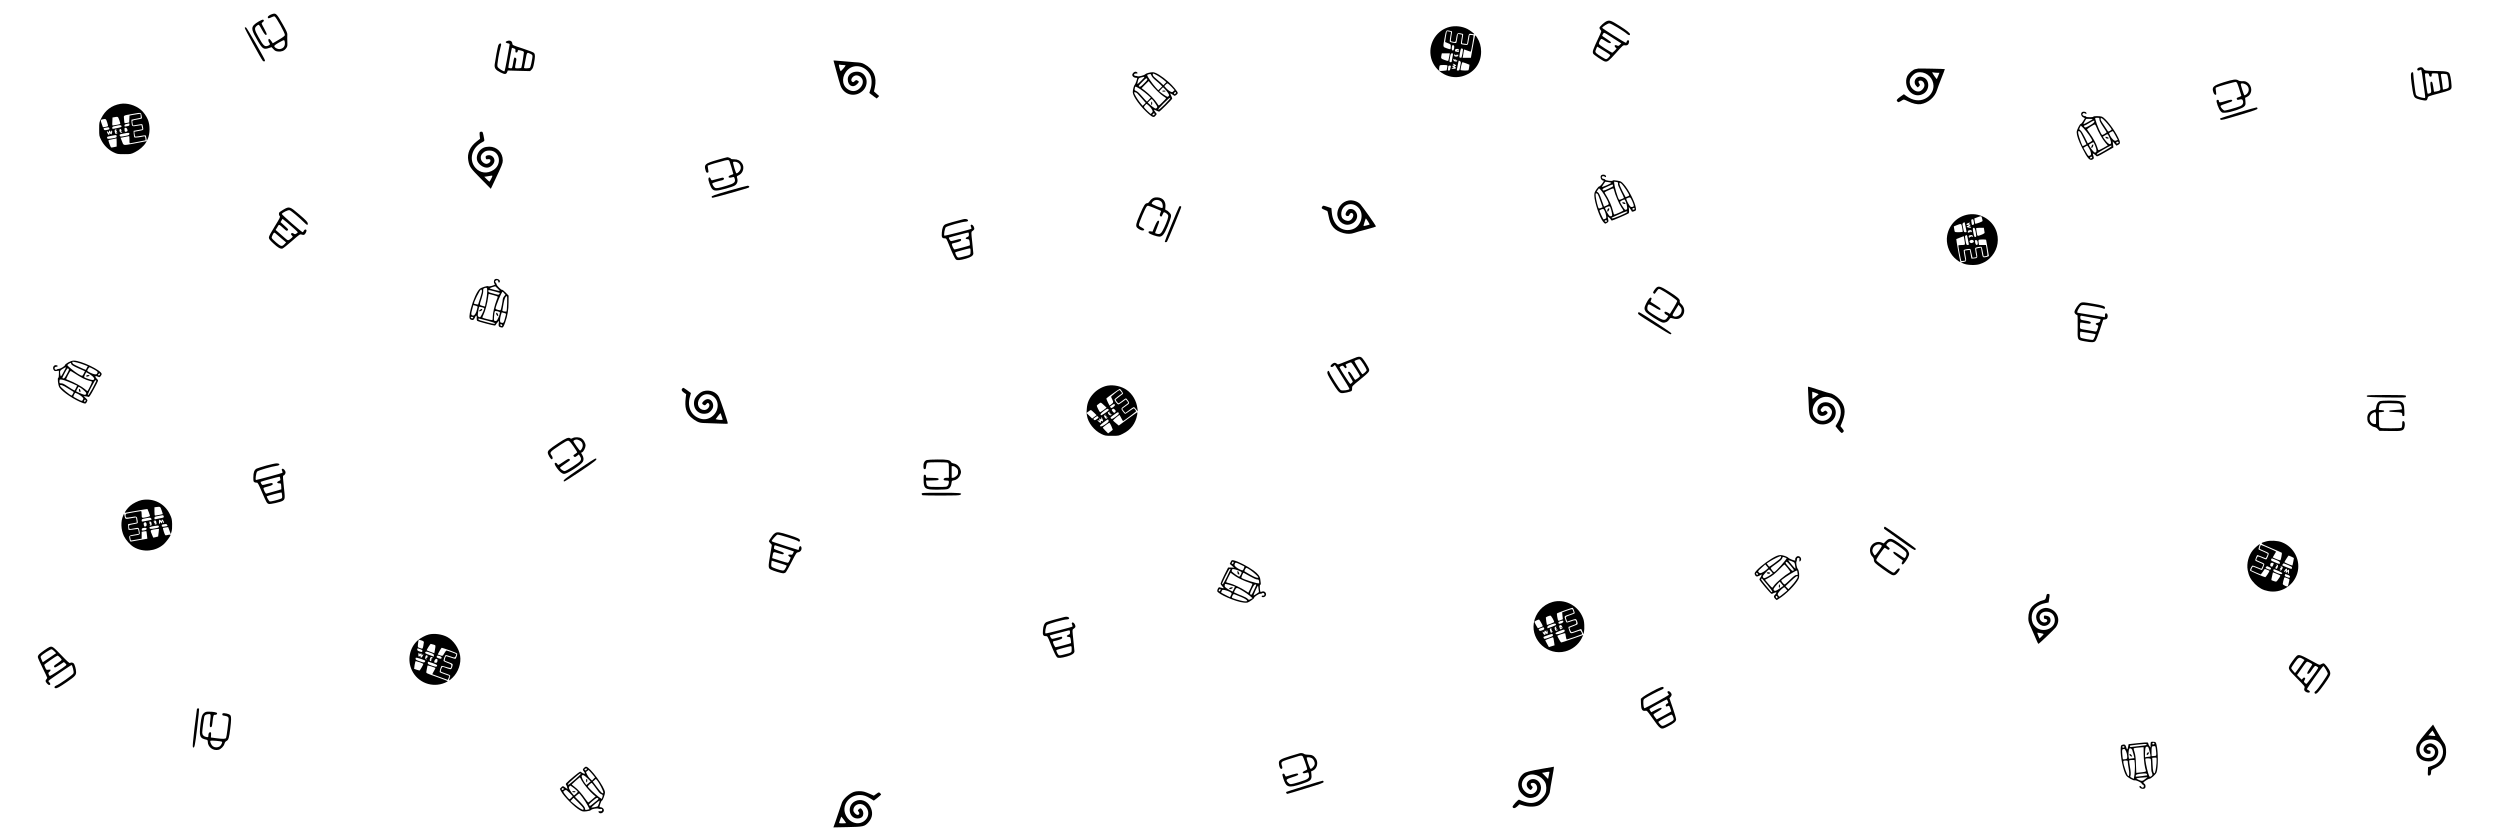 <?xml version="1.0" standalone="no"?>
<!DOCTYPE svg PUBLIC "-//W3C//DTD SVG 20010904//EN"
 "http://www.w3.org/TR/2001/REC-SVG-20010904/DTD/svg10.dtd">
<svg version="1.0" xmlns="http://www.w3.org/2000/svg"
 width="4500pt" height="1500pt" viewBox="0 0 4500 1500"
 preserveAspectRatio="xMidYMid meet">

<g transform="translate(0,1500) scale(0.1,-0.1)"
fill="#000000" stroke="none">
<path d="M4910 14750 c-50 -14 -90 -40 -90 -60 0 -25 19 -25 68 0 22 11 46 18
54 15 29 -11 191 -303 186 -336 -2 -15 -34 -40 -111 -85 l-107 -63 -26 39
c-15 22 -33 40 -40 40 -18 0 -18 -41 1 -66 21 -27 18 -39 -10 -52 -69 -32 -90
-14 -182 151 -74 131 -79 162 -31 202 38 32 35 34 100 -83 41 -74 64 -95 78
-72 4 7 -12 47 -41 99 -27 47 -49 92 -49 98 0 7 9 18 20 25 23 15 26 36 7 44
-20 7 -137 -61 -169 -98 -48 -55 -35 -103 77 -293 80 -136 105 -151 197 -119
l46 15 34 -36 c27 -30 43 -38 80 -42 63 -7 113 11 146 55 23 30 27 44 25 91
-3 74 -3 118 -1 161 1 27 -17 68 -81 180 -107 189 -123 206 -181 190z m218
-517 c5 -64 -26 -105 -88 -116 -33 -6 -85 16 -99 42 -10 18 -3 25 71 70 46 27
90 49 98 48 10 -2 16 -16 18 -44z"/>
<path d="M28921 14619 c-41 -16 -131 -99 -131 -120 0 -10 9 -28 20 -39 19 -19
19 -20 -30 -125 -110 -235 -119 -260 -103 -300 7 -20 174 -132 209 -141 47
-12 72 7 200 150 127 143 130 145 164 140 42 -7 70 17 73 62 2 23 -2 29 -18
29 -13 0 -21 -8 -23 -22 -2 -13 -9 -23 -17 -23 -16 0 -425 258 -425 269 0 18
99 81 127 81 31 0 258 -136 318 -190 30 -27 55 -30 55 -6 0 21 -62 71 -180
146 -160 101 -185 111 -239 89z m-2 -231 c20 -12 87 -55 150 -96 l114 -73 -25
-25 c-22 -22 -27 -24 -52 -13 -39 18 -57 -3 -29 -33 l22 -23 -35 -38 c-20 -21
-41 -37 -47 -35 -7 2 -63 35 -124 73 -71 44 -112 76 -113 87 0 27 32 88 47 88
8 0 41 -18 74 -41 58 -39 88 -46 96 -23 2 6 -32 35 -77 63 -44 28 -80 54 -80
56 0 14 25 55 33 55 5 0 26 -10 46 -22z m-11 -325 c83 -53 83 -53 65 -76 -9
-13 -27 -31 -40 -41 -24 -17 -25 -17 -96 26 -111 67 -127 83 -117 117 4 15 13
38 19 50 l12 22 37 -23 c20 -12 74 -46 120 -75z"/>
<path d="M26095 14516 c-227 -55 -377 -279 -344 -513 37 -264 306 -445 562
-378 212 55 347 228 347 445 0 93 -24 178 -71 251 -27 43 -34 48 -39 33 -4
-11 -22 -103 -40 -206 l-34 -188 -74 0 -74 0 6 33 c3 17 8 51 12 75 4 23 8 42
9 42 2 0 28 -10 59 -21 31 -12 58 -20 60 -18 8 8 55 282 50 291 -3 4 -20 8
-38 8 l-33 0 -12 -72 c-20 -118 -15 -111 -79 -104 -31 4 -60 10 -64 14 -4 4 0
42 8 86 8 43 14 79 12 81 -2 1 -19 5 -39 9 l-36 6 -13 -80 c-7 -44 -15 -82
-19 -84 -9 -6 -104 13 -113 22 -5 5 -1 46 7 91 9 46 15 84 13 86 -2 1 -19 5
-39 8 l-36 5 -17 -95 c-9 -53 -15 -97 -14 -99 2 -1 26 -11 53 -22 49 -20 50
-21 49 -61 0 -23 -3 -44 -7 -47 -3 -3 -33 4 -66 17 -71 25 -69 17 -41 173 29
158 28 156 86 145 26 -5 49 -11 51 -13 2 -2 -3 -41 -12 -87 -8 -45 -12 -86 -8
-90 5 -3 24 -9 45 -12 40 -6 40 -6 53 85 10 68 21 78 73 69 23 -5 45 -11 48
-14 3 -2 -2 -40 -10 -83 -8 -43 -13 -81 -11 -83 2 -2 24 -6 48 -8 l44 -5 13
78 c18 111 21 114 71 103 23 -5 44 -8 46 -5 7 6 -78 72 -124 95 -96 48 -215
62 -318 37z m73 -334 c18 -12 5 -92 -15 -92 -19 0 -26 24 -19 65 7 36 12 40
34 27z m159 -60 c9 -6 8 -25 -2 -81 -8 -41 -17 -76 -19 -78 -2 -3 -13 -3 -23
-1 -18 3 -18 7 -4 86 13 78 21 91 48 74z m-67 -33 c0 -24 -3 -30 -16 -25 -9 3
-24 6 -35 6 -12 0 -19 7 -19 18 0 25 9 32 42 32 25 0 28 -4 28 -31z m-175
-115 c-7 -36 -15 -67 -18 -70 -3 -3 -33 4 -66 17 -64 23 -67 27 -55 88 l7 31
72 0 72 0 -12 -66z m59 -6 c-8 -40 -14 -76 -14 -80 0 -5 -9 -8 -20 -8 -23 0
-24 10 -8 96 10 56 14 64 34 64 22 0 22 0 8 -72z m58 43 c8 12 10 12 15 0 4
-11 7 -11 14 0 10 17 23 5 16 -16 -7 -16 -44 -20 -65 -7 -8 6 -10 16 -5 28 7
19 8 19 11 0 3 -15 6 -16 14 -5z m-22 -83 c0 -9 4 -8 10 2 8 13 10 12 10 -2 0
-21 16 -24 23 -5 3 6 6 2 6 -10 1 -24 -8 -27 -46 -17 -23 6 -33 44 -13 44 6 0
10 -6 10 -12z m103 -30 c13 -11 15 -21 8 -53 -5 -22 -12 -57 -15 -77 -6 -32
-11 -38 -32 -38 -19 0 -24 4 -20 18 2 9 10 50 17 90 7 39 15 72 19 72 3 0 14
-6 23 -12z m110 -40 l58 -23 -6 -45 c-4 -25 -9 -48 -12 -52 -7 -13 -143 -9
-143 3 0 36 25 139 34 139 6 0 37 -10 69 -22z m-183 -38 c0 -6 -8 -10 -17 -10
-17 -1 -17 -2 1 -15 10 -7 15 -18 11 -24 -8 -14 -75 -14 -75 -1 0 6 10 10 23
10 20 1 20 2 5 11 -25 14 -22 29 5 29 20 1 20 2 5 11 -31 17 -19 30 12 14 17
-9 30 -20 30 -25z m-157 3 c2 -5 0 -27 -5 -50 l-9 -41 -59 -7 c-32 -4 -64 -4
-70 0 -10 6 -6 77 7 98 2 4 33 7 68 7 35 0 66 -3 68 -7z m62 -20 c-14 -69 -16
-73 -36 -73 -19 0 -21 4 -15 31 3 17 6 38 6 45 0 8 10 14 24 14 18 0 23 -5 21
-17z"/>
<path d="M26235 14090 c3 -5 8 -10 11 -10 2 0 4 5 4 10 0 6 -5 10 -11 10 -5 0
-7 -4 -4 -10z"/>
<path d="M4405 14501 c-6 -11 295 -562 325 -595 18 -19 40 -15 40 7 -1 23
-328 592 -343 595 -8 2 -18 -2 -22 -7z"/>
<path d="M9122 14259 c-32 -12 -22 -33 19 -39 30 -4 34 -8 31 -30 -14 -97 -83
-465 -90 -472 -12 -12 -112 50 -124 78 -9 19 -7 54 11 162 13 75 31 160 40
189 10 29 14 58 10 64 -11 18 -38 3 -50 -28 -11 -30 -54 -257 -64 -338 -9 -71
14 -103 105 -149 79 -39 102 -37 120 10 l10 25 201 -6 200 -5 28 27 c22 23 31
46 44 119 21 112 21 153 1 179 -10 13 -77 40 -202 81 -183 59 -187 61 -190 90
-5 48 -45 66 -100 43z m127 -130 c28 -10 32 -15 29 -43 -2 -25 1 -31 17 -31
13 0 21 8 23 23 4 26 7 26 67 10 37 -10 45 -16 45 -36 0 -25 -37 -248 -45
-269 -3 -8 -24 -13 -60 -13 -63 0 -61 -5 -40 100 13 68 13 76 -2 87 -24 18
-30 9 -42 -64 -22 -130 -19 -124 -57 -121 -19 1 -34 7 -34 13 0 23 61 355 65
355 1 0 16 -5 34 -11z m294 -95 c52 -27 51 -19 21 -174 -8 -41 -20 -78 -27
-82 -6 -4 -34 -8 -60 -8 -41 0 -48 3 -44 18 3 9 15 72 27 140 24 132 26 135
83 106z"/>
<path d="M15057 13710 c29 -111 63 -225 74 -255 62 -166 258 -213 392 -95 140
124 77 350 -97 350 -97 0 -166 -57 -166 -136 0 -115 91 -165 166 -90 41 41 42
48 9 66 -23 12 -28 11 -50 -10 -20 -19 -30 -22 -43 -14 -26 17 -25 48 2 81 45
53 118 47 164 -12 43 -54 25 -134 -42 -193 -61 -54 -142 -55 -213 -3 -108 78
-103 244 12 350 119 109 317 64 397 -93 32 -63 36 -167 9 -257 l-23 -72 29
-23 c15 -13 45 -36 66 -50 l38 -27 22 22 22 22 -47 42 -47 42 16 70 c41 190
-21 329 -187 419 -47 26 -68 30 -184 37 -72 5 -172 13 -223 19 -51 5 -105 10
-121 10 l-29 0 54 -200z m119 120 c24 0 44 -4 44 -9 0 -12 -77 -101 -87 -102
-8 0 -32 83 -33 110 0 8 6 11 16 7 9 -3 36 -6 60 -6z"/>
<path d="M43533 13780 c-13 -6 -23 -18 -23 -30 0 -22 20 -26 50 -10 10 6 21 6
24 1 3 -4 17 -93 31 -197 14 -104 30 -214 34 -244 5 -30 6 -58 2 -62 -7 -9
-106 13 -138 30 -12 7 -24 20 -27 29 -10 31 -46 314 -46 359 0 33 -4 44 -15
44 -34 0 -37 -49 -15 -210 26 -190 33 -220 64 -249 26 -24 170 -59 199 -48 10
4 20 20 24 38 7 36 2 34 208 89 186 50 212 61 221 97 9 33 -13 207 -31 250
-18 42 -55 52 -215 54 -224 4 -238 7 -255 40 -16 31 -47 37 -92 19z m191 -130
c4 -21 11 -30 26 -30 16 0 20 7 20 30 0 30 1 30 54 30 30 0 57 -4 60 -8 2 -4
12 -59 20 -122 9 -63 19 -127 22 -142 6 -31 -11 -44 -74 -54 l-40 -6 -13 87
c-8 55 -18 89 -26 92 -28 11 -32 -12 -19 -100 14 -93 12 -98 -32 -111 -14 -5
-24 -3 -27 6 -9 24 -51 348 -46 353 2 3 19 5 36 5 28 0 33 -4 39 -30z m324 8
c12 -15 32 -139 32 -198 0 -43 -12 -53 -81 -67 l-26 -5 -12 99 c-7 54 -16 115
-21 135 -4 20 -5 39 -2 43 11 10 100 5 110 -7z"/>
<path d="M34525 13766 c-5 -3 -26 -7 -46 -10 -47 -8 -126 -77 -150 -131 -42
-93 -12 -228 66 -292 68 -56 149 -64 225 -21 116 65 118 246 4 294 -19 8 -45
14 -59 14 -93 0 -136 -108 -69 -171 l24 -23 22 21 c20 21 21 23 4 48 -23 35
-14 55 23 55 38 0 71 -40 71 -86 0 -44 -49 -101 -95 -110 -65 -12 -144 48
-165 127 -15 56 -3 106 38 151 47 52 81 68 144 68 129 -1 240 -114 241 -245 0
-97 -58 -186 -151 -232 -104 -51 -223 -34 -337 48 l-45 33 -57 -40 c-73 -52
-83 -68 -60 -91 19 -19 21 -18 94 27 20 13 29 10 95 -22 86 -43 172 -62 231
-53 133 22 256 128 293 253 9 32 45 129 80 216 35 88 63 161 61 162 -4 4 -472
14 -482 10z m342 -76 l43 0 -21 -52 c-11 -29 -23 -56 -25 -60 -5 -8 -84 104
-84 119 0 3 10 3 23 -1 12 -3 41 -6 64 -6z"/>
<path d="M20400 13690 c-11 -11 -20 -28 -20 -38 0 -26 32 -52 63 -52 15 0 27
-1 27 -2 -1 -25 -32 -113 -43 -121 -16 -13 -37 -90 -37 -137 0 -74 142 -267
288 -393 73 -63 94 -67 125 -25 l19 26 -27 36 c-15 20 -26 38 -24 40 2 3 22
-4 43 -15 22 -10 44 -19 50 -19 14 0 236 222 236 236 0 6 -9 28 -19 50 -11 21
-18 41 -16 43 2 2 16 -6 32 -16 15 -11 33 -23 39 -26 15 -9 64 30 64 50 0 22
-92 133 -164 196 -121 107 -234 177 -286 177 -47 0 -124 -21 -137 -37 -14 -18
-120 -46 -136 -36 -6 4 -23 7 -37 7 -36 1 -36 41 0 42 41 2 43 3 30 19 -17 21
-46 19 -70 -5z m473 -74 c28 -19 68 -48 87 -65 l35 -30 -27 -27 -27 -28 -48
45 c-26 24 -69 62 -95 83 -33 26 -48 46 -48 62 0 24 1 24 35 10 19 -8 59 -31
88 -50z m-145 21 c7 -21 36 -53 75 -84 34 -28 74 -64 89 -80 l28 -29 -36 -35
-35 -34 -50 55 c-58 65 -149 196 -149 215 0 12 16 18 55 24 6 0 16 -14 23 -32z
m-183 -87 c-39 -39 -71 -67 -72 -63 -2 5 3 30 10 58 12 47 15 50 58 61 75 20
76 16 4 -56z m48 -52 c-57 -57 -69 -65 -86 -56 -18 9 -13 16 54 84 67 67 75
73 87 57 11 -15 4 -26 -55 -85z m124 -10 c57 -76 179 -195 229 -224 24 -14 44
-29 44 -32 0 -9 -123 -132 -131 -132 -4 0 -19 20 -34 45 -31 53 -142 167 -221
226 l-55 42 63 64 c34 34 63 63 64 63 1 0 19 -24 41 -52z m368 -49 l57 -62
-21 -20 c-20 -20 -21 -20 -58 -3 -21 10 -53 36 -72 58 l-34 39 23 24 c13 14
29 25 36 25 6 0 37 -28 69 -61z m-553 -49 c40 -27 98 -72 128 -99 l55 -50 -34
-35 -35 -36 -32 31 c-17 17 -53 57 -80 90 -29 35 -63 64 -82 71 -26 10 -32 17
-28 33 3 11 6 26 6 33 0 23 28 12 102 -38z m489 -59 c27 -41 28 -46 13 -62
-15 -17 -18 -16 -62 11 -26 16 -60 40 -77 54 l-30 24 34 36 35 36 29 -28 c16
-15 43 -47 58 -71z m139 -16 c-9 -11 -16 -13 -23 -6 -7 7 -6 15 3 26 9 11 16
13 23 6 7 -7 6 -15 -3 -26z m-687 2 c12 -13 51 -56 86 -96 l64 -73 -27 -26
-27 -27 -30 35 c-42 49 -97 134 -115 175 -14 33 -13 35 6 35 12 0 31 -10 43
-23z m495 -194 c-68 -68 -110 -103 -118 -98 -8 5 23 43 96 116 73 73 112 105
118 99 7 -7 -25 -45 -96 -117z m-176 21 c43 -63 46 -70 31 -86 -14 -15 -19
-16 -42 -4 -14 8 -48 33 -74 56 l-48 43 32 34 c18 18 38 32 43 30 6 -2 32 -35
58 -73z m-107 -52 c22 -20 47 -52 54 -70 13 -30 12 -35 -6 -54 l-20 -20 -62
57 c-33 32 -61 62 -61 68 0 11 40 57 49 57 3 0 24 -17 46 -38z m99 -141 c8
-12 -21 -34 -34 -26 -8 5 -8 11 1 21 13 16 25 18 33 5z"/>
<path d="M20920 13360 c0 -5 14 -10 30 -10 17 0 30 5 30 10 0 6 -13 10 -30 10
-16 0 -30 -4 -30 -10z"/>
<path d="M20720 13140 c0 -16 5 -30 10 -30 6 0 10 14 10 30 0 17 -4 30 -10 30
-5 0 -10 -13 -10 -30z"/>
<path d="M40030 13520 c-199 -63 -223 -87 -186 -190 14 -39 53 -52 48 -15 -13
89 -13 103 -3 109 29 18 339 106 357 101 17 -4 29 -27 59 -122 20 -65 38 -122
39 -126 0 -5 -16 -14 -37 -22 -47 -16 -51 -20 -43 -41 5 -12 13 -14 34 -9 51
14 65 11 74 -18 15 -44 -6 -82 -55 -100 -73 -28 -249 -77 -273 -77 -24 0 -74
55 -74 81 0 10 34 26 105 47 73 23 105 37 105 47 0 27 -24 26 -125 -5 -99 -31
-114 -30 -115 6 0 18 -27 24 -39 10 -16 -19 34 -158 70 -197 28 -30 32 -31 92
-27 94 7 293 73 330 109 28 29 29 33 25 94 l-6 64 37 19 c98 51 99 194 1 260
-27 18 -46 23 -86 21 -34 -2 -58 3 -75 14 -37 26 -92 19 -259 -33z m385 -36
c72 -34 84 -128 24 -178 -17 -15 -34 -24 -39 -21 -13 8 -72 193 -65 205 9 15
42 12 80 -6z"/>
<path d="M2165 13130 c-156 -27 -271 -114 -342 -258 -38 -75 -38 -77 -38 -197
0 -119 0 -122 37 -196 47 -95 130 -177 225 -222 65 -31 74 -32 189 -32 118 0
121 0 195 37 77 38 158 109 192 167 l19 32 -24 -6 c-13 -3 -105 -21 -206 -39
-207 -37 -184 -42 -221 52 l-21 52 23 4 c48 11 128 26 132 26 3 0 5 -30 5 -66
0 -64 1 -66 23 -61 12 3 76 15 142 27 66 12 122 23 124 25 2 2 0 20 -3 40 -5
27 -11 35 -24 31 -59 -16 -164 -28 -172 -20 -6 6 -11 35 -13 64 l-2 55 78 14
79 15 -7 35 c-4 20 -8 37 -9 39 -2 1 -36 -4 -77 -12 -88 -17 -96 -13 -101 59
l-3 50 80 17 c44 9 82 17 85 17 4 1 4 17 2 37 l-4 36 -52 -7 c-28 -3 -72 -11
-98 -16 l-47 -10 -3 -62 -3 -61 -39 -8 c-21 -5 -41 -6 -44 -4 -2 3 -7 34 -9
70 -6 75 -25 64 157 96 154 27 147 28 158 -27 6 -26 9 -50 6 -54 -2 -4 -34
-12 -71 -18 -108 -19 -105 -17 -98 -64 4 -23 8 -43 9 -44 1 -2 38 4 81 12 43
9 82 12 86 8 4 -5 10 -29 14 -55 8 -53 18 -46 -99 -69 l-58 -11 5 -40 c3 -22
8 -42 11 -46 4 -3 45 2 93 11 47 9 89 14 94 11 4 -2 11 -26 15 -52 l7 -47 19
41 c39 91 40 236 2 336 -26 65 -81 144 -128 182 -103 85 -250 127 -371 106z
m-18 -291 c13 -34 20 -65 18 -69 -3 -4 -26 -11 -52 -15 -27 -3 -58 -9 -71 -12
-23 -5 -23 -4 -20 68 l3 74 35 6 c64 12 64 12 87 -52z m-218 -41 c12 -34 18
-65 14 -69 -5 -4 -26 -10 -49 -14 l-41 -6 -22 61 c-24 65 -22 76 19 83 56 10
58 9 79 -55z m401 -37 c0 -24 -4 -26 -52 -35 -34 -6 -38 -5 -38 13 0 14 9 23
28 27 15 3 32 7 37 9 21 7 25 4 25 -14z m-142 -33 c3 -16 -15 -22 -130 -43
-34 -7 -38 -5 -38 14 0 13 8 22 23 26 85 20 104 23 122 22 11 -1 21 -9 23 -19z
m-221 -33 c8 -21 1 -26 -47 -35 -34 -6 -42 -4 -51 11 -11 21 -6 24 41 32 46 8
51 7 57 -8z m324 -22 c11 -29 5 -40 -26 -45 -17 -2 -21 3 -23 35 -3 32 0 37
18 37 13 0 24 -10 31 -27z m-110 0 c-11 -5 -11 -7 0 -14 12 -8 11 -11 -1 -19
-13 -8 -12 -10 3 -10 9 0 17 -4 17 -10 0 -16 -37 -11 -44 6 -13 34 -7 54 17
53 12 0 16 -3 8 -6z m-81 -12 c0 -5 -6 -12 -12 -14 -8 -3 -5 -6 6 -6 15 -1 16
-4 6 -16 -10 -12 -9 -15 6 -15 16 0 17 -2 4 -10 -8 -5 -20 -10 -26 -10 -13 0
-27 57 -18 71 7 12 34 12 34 0z m-110 -33 l9 -23 0 23 c1 12 6 22 11 22 13 0
13 -41 0 -60 -9 -13 -12 -12 -25 4 -15 19 -15 19 -15 -2 0 -31 -17 -27 -35 9
-19 36 -12 52 10 23 14 -18 14 -18 15 4 0 12 5 22 10 22 6 0 15 -10 20 -22z
m338 -40 c-2 -19 -13 -24 -68 -34 -87 -17 -97 -17 -104 2 -9 23 -4 26 67 40
96 19 109 18 105 -8z m-228 -42 c0 -21 -6 -24 -69 -35 -92 -15 -98 -14 -104 9
-4 16 3 20 47 29 28 5 60 12 71 14 45 10 55 7 55 -17z m0 -110 l0 -74 -47 -10
c-26 -6 -50 -9 -54 -6 -10 6 -52 124 -47 130 3 3 36 11 74 18 38 8 70 15 72
15 1 1 2 -32 2 -73z"/>
<path d="M40290 12974 c-173 -53 -319 -100 -325 -105 -6 -6 -4 -14 5 -23 13
-12 60 0 340 84 274 82 325 101 325 116 0 10 -7 20 -15 21 -8 1 -157 -41 -330
-93z"/>
<path d="M37471 12976 c-22 -26 -9 -69 26 -87 l31 -16 -30 -51 c-16 -29 -36
-52 -44 -52 -18 0 -74 -111 -74 -148 0 -58 32 -152 100 -287 97 -195 141 -240
194 -200 17 13 18 19 8 53 -7 22 -12 42 -12 46 0 10 42 -17 60 -38 16 -19 21
-17 164 65 l147 84 -6 55 -6 55 34 -39 34 -38 31 16 c41 21 41 42 1 126 -69
148 -231 356 -294 380 -34 13 -155 13 -155 0 0 -6 -28 -10 -65 -10 -37 0 -65
4 -65 10 0 6 -11 10 -24 10 -13 0 -29 7 -36 16 -11 12 -11 18 2 30 13 13 19
14 36 3 25 -16 40 -5 22 16 -16 19 -64 20 -79 1z m319 -128 c0 -22 19 -60 65
-128 36 -53 65 -99 65 -102 0 -8 -68 -48 -80 -48 -18 0 -103 193 -124 283 -6
26 -5 27 34 27 38 0 40 -1 40 -32z m158 -92 c34 -42 62 -81 62 -86 0 -5 -14
-17 -32 -26 -28 -15 -32 -15 -40 0 -5 8 -36 55 -68 103 -57 83 -69 111 -53
126 11 12 66 -37 131 -117z m-278 100 c0 -7 -163 -96 -168 -92 -2 3 8 26 22
51 l27 45 59 0 c33 0 60 -2 60 -4z m28 -47 c-2 -15 -28 -36 -81 -66 -63 -37
-80 -43 -92 -33 -18 15 -19 30 -2 31 6 0 44 20 82 44 80 50 98 54 93 24z m37
-96 c28 -79 114 -227 161 -281 l44 -50 -82 -46 c-45 -26 -84 -43 -88 -39 -4 5
-12 28 -19 53 -16 57 -78 171 -136 249 -25 34 -46 66 -48 71 -2 10 118 88 139
89 6 1 19 -20 29 -46z m-129 -148 c30 -44 54 -86 54 -92 0 -7 -18 -22 -40 -33
l-40 -21 -52 107 c-31 63 -63 115 -79 127 -27 19 -27 20 -11 54 l16 33 49 -47
c26 -27 73 -84 103 -128z m-168 66 c7 -4 37 -57 66 -118 l53 -110 -33 -18
c-19 -10 -36 -16 -37 -14 -8 9 -46 108 -60 154 -32 105 -29 132 11 106z m640
-69 l42 -79 -26 -12 c-23 -10 -30 -8 -59 16 -18 16 -41 46 -51 68 -9 22 -19
43 -21 46 -3 5 53 37 68 38 3 1 24 -34 47 -77z m-98 -61 c24 -63 25 -87 3 -95
-19 -8 -61 29 -104 91 l-29 42 42 25 c40 24 43 24 55 7 7 -10 21 -42 33 -70z
m155 -60 c3 -6 -3 -15 -14 -21 -21 -11 -37 2 -26 20 8 13 32 13 40 1z m-426
-53 c31 -79 36 -112 17 -128 -14 -11 -20 -10 -41 10 -25 23 -85 111 -85 123 0
6 69 46 81 47 4 0 16 -24 28 -52z m-107 -54 c16 -25 31 -62 34 -84 5 -32 3
-40 -15 -50 -12 -6 -25 -8 -30 -5 -5 3 -27 36 -49 75 l-40 69 31 20 c18 12 34
21 37 21 3 -1 17 -21 32 -46z m406 34 c-6 -16 -250 -158 -261 -151 -17 10 2
26 118 93 120 69 150 81 143 58z m-348 -197 c0 -5 -6 -14 -14 -20 -16 -13 -32
2 -21 19 8 12 35 13 35 1z"/>
<path d="M37900 12526 c0 -17 41 -29 54 -16 6 6 -1 13 -18 20 -35 13 -36 13
-36 -4z"/>
<path d="M37650 12374 c-13 -33 -13 -34 4 -34 12 0 25 28 26 53 0 18 -21 5
-30 -19z"/>
<path d="M8635 12619 c-4 -6 -4 -34 0 -64 l6 -53 -61 -48 c-122 -95 -174 -215
-151 -342 21 -114 36 -136 227 -329 l179 -182 74 157 c124 261 141 303 141
353 0 143 -104 249 -244 249 -37 0 -77 -8 -101 -19 -82 -37 -134 -129 -120
-213 14 -81 120 -159 199 -144 60 11 116 72 116 126 0 60 -60 108 -119 95 -37
-8 -45 -18 -37 -51 6 -21 11 -25 34 -20 37 8 56 -6 49 -36 -6 -24 -43 -48 -73
-48 -32 0 -76 33 -91 67 -19 47 -10 93 25 125 41 39 65 48 125 48 181 0 231
-243 72 -348 -114 -75 -244 -60 -329 39 -122 143 -63 364 124 459 40 21 42 23
35 58 -22 123 -26 132 -50 132 -13 0 -27 -5 -30 -11z m208 -834 c-15 -30 -30
-55 -33 -55 -3 0 -25 20 -49 44 l-44 44 49 7 c27 4 54 8 59 10 6 2 18 4 27 4
16 1 15 -6 -9 -54z"/>
<path d="M12906 12120 c-219 -63 -238 -81 -204 -192 9 -31 16 -38 32 -36 15 2
20 9 18 23 -2 11 -5 39 -9 61 l-5 42 56 21 c31 11 61 21 67 21 5 0 55 14 111
30 116 35 144 37 157 13 8 -16 71 -224 71 -235 0 -3 -18 -10 -39 -17 -42 -12
-61 -38 -35 -48 9 -3 31 -1 50 5 33 10 36 9 45 -14 26 -71 2 -95 -141 -137
-146 -44 -185 -51 -210 -37 -19 10 -50 59 -50 78 0 8 104 42 178 57 44 9 46
51 1 47 -7 -1 -158 -41 -179 -47 -11 -3 -20 5 -27 26 -13 32 -35 35 -41 5 -7
-33 39 -158 68 -188 23 -23 37 -28 77 -28 58 0 283 62 329 91 42 26 59 74 45
125 -12 43 -13 40 31 62 75 38 102 143 55 212 -33 49 -78 73 -143 73 -30 0
-54 3 -54 7 0 9 -47 30 -68 30 -9 -1 -93 -23 -186 -50z m373 -45 c42 -21 65
-77 51 -120 -11 -34 -52 -75 -74 -75 -12 0 -68 188 -60 202 8 13 52 9 83 -7z"/>
<path d="M28828 11849 c-35 -20 -11 -99 30 -99 18 0 15 -8 -23 -61 -20 -26
-41 -46 -48 -44 -7 2 -29 -21 -51 -53 -34 -51 -39 -63 -38 -115 2 -112 95
-391 155 -464 38 -45 37 -45 71 -25 21 13 30 25 28 38 -2 10 -6 32 -9 48 l-6
29 26 -19 c15 -10 29 -27 32 -36 4 -10 12 -18 19 -18 16 0 284 116 301 130 8
6 10 28 7 63 l-4 52 26 -34 c14 -19 26 -39 26 -43 0 -12 25 -10 55 4 25 11 26
15 20 57 -16 106 -130 330 -217 426 -45 49 -51 53 -119 64 -53 8 -74 9 -79 1
-10 -16 -130 -1 -137 16 -3 8 -15 14 -28 14 -23 0 -40 24 -29 41 8 13 38 11
52 -3 16 -16 29 -1 16 20 -13 20 -52 26 -76 11z m175 -139 c4 -4 -31 -23 -79
-44 -48 -20 -89 -35 -90 -33 -2 2 11 24 28 49 l33 47 50 -6 c27 -3 54 -9 58
-13z m96 14 c26 -6 30 -10 25 -30 -4 -16 11 -55 50 -133 31 -60 56 -114 56
-119 0 -6 -12 -15 -27 -20 -16 -5 -35 -13 -45 -17 -13 -5 -21 6 -38 51 -41
112 -78 274 -62 274 5 0 24 -3 41 -6z m82 -26 c43 -36 154 -202 144 -218 -3
-4 -18 -13 -35 -18 l-29 -11 -56 106 c-64 123 -74 182 -24 141z m-149 -28 c0
-5 1 -15 2 -21 1 -10 -146 -79 -170 -79 -6 0 -15 7 -18 15 -4 12 10 23 57 43
34 15 73 33 87 39 32 15 40 15 42 3z m-157 -175 c62 -100 91 -163 79 -174 -5
-6 -25 -17 -46 -25 l-36 -16 -43 121 c-30 86 -49 125 -66 136 l-23 15 21 30
21 29 25 -23 c14 -13 44 -54 68 -93z m180 78 c12 -64 91 -250 129 -303 20 -27
36 -54 36 -59 0 -7 -127 -65 -160 -73 -8 -2 -17 19 -25 58 -19 89 -76 218
-143 322 -14 22 -13 23 59 56 41 19 79 35 85 35 7 1 15 -16 19 -36z m-297 -66
c6 -7 29 -63 50 -125 l40 -113 -31 -13 c-18 -7 -36 -10 -40 -6 -13 11 -47 147
-54 213 -5 47 -3 57 9 57 9 0 20 -6 26 -13z m624 -131 c35 -85 35 -92 1 -101
-22 -5 -31 -1 -52 26 -22 28 -65 120 -58 124 31 16 55 23 66 22 8 -1 27 -33
43 -71z m-117 -8 c9 -23 19 -63 22 -88 4 -38 2 -48 -12 -53 -9 -4 -21 -5 -25
-2 -14 9 -90 127 -90 140 0 11 59 43 81 44 4 1 14 -18 24 -41z m-263 -148 c9
-36 17 -75 17 -86 1 -31 -33 -37 -57 -10 -18 19 -72 118 -72 131 0 8 64 34 80
32 10 -1 21 -26 32 -67z m421 26 c7 -18 -23 -30 -37 -16 -8 8 -7 14 4 20 21
13 27 12 33 -4z m-538 -43 c10 -21 21 -59 25 -85 6 -42 4 -47 -17 -57 -13 -6
-26 -11 -29 -11 -6 0 -74 145 -74 159 0 9 42 28 66 30 6 1 19 -16 29 -36z
m407 -18 c1 -17 -263 -128 -275 -116 -14 14 -23 8 128 74 128 56 146 61 147
42z m-365 -162 c6 -16 -35 -23 -41 -8 -3 8 0 16 7 19 16 6 30 2 34 -11z"/>
<path d="M29200 11352 c0 -15 48 -33 56 -21 4 6 0 15 -7 20 -18 11 -49 12 -49
1z"/>
<path d="M28934 11225 c-12 -48 16 -45 31 3 5 16 2 22 -9 22 -9 0 -18 -11 -22
-25z"/>
<path d="M13123 11568 c-266 -77 -313 -94 -313 -109 0 -12 7 -19 18 -19 24 0
617 167 644 181 25 13 18 34 -13 36 -13 0 -165 -40 -336 -89z"/>
<path d="M20749 11431 c-20 -11 -45 -35 -56 -53 -13 -22 -28 -34 -44 -35 -38
-3 -60 -38 -132 -206 -71 -164 -79 -205 -48 -236 29 -29 79 -53 103 -49 39 6
30 27 -21 53 -40 20 -51 31 -51 49 0 32 117 306 141 330 18 20 20 19 139 -29
66 -27 120 -50 120 -52 0 -2 -7 -20 -15 -40 -11 -27 -12 -39 -4 -49 19 -23 30
-16 46 26 9 22 20 40 25 40 22 0 69 -36 75 -58 7 -28 -17 -101 -71 -217 -50
-106 -71 -126 -122 -115 -20 5 -38 11 -41 14 -3 3 14 51 37 106 28 65 39 105
33 111 -20 20 -41 -5 -79 -96 l-39 -95 -31 6 c-35 6 -52 -9 -34 -30 16 -21
146 -66 187 -66 55 0 91 45 152 189 28 68 54 143 58 166 5 37 2 46 -27 78 -18
21 -43 40 -56 43 -21 5 -22 10 -17 54 12 101 -43 171 -140 177 -38 2 -62 -2
-88 -16z m159 -66 c22 -27 31 -98 13 -109 -12 -8 -191 67 -191 79 0 22 32 55
63 63 42 11 87 -2 115 -33z"/>
<path d="M24270 11390 c-105 -20 -187 -113 -198 -223 -12 -129 99 -235 219
-208 137 31 185 180 83 260 -29 23 -80 27 -104 8 -45 -35 -65 -99 -34 -111 29
-11 44 -6 54 19 12 31 35 41 55 25 38 -32 -5 -122 -64 -135 -34 -7 -88 13
-114 43 -27 30 -33 94 -13 147 49 128 209 149 304 41 102 -116 42 -328 -107
-381 -186 -65 -358 68 -378 294 l-8 84 -74 25 c-71 24 -75 24 -88 6 -22 -30
-15 -40 35 -59 26 -10 50 -21 54 -24 4 -4 14 -43 22 -86 31 -179 108 -268 269
-311 71 -19 137 -17 194 4 26 11 126 39 221 63 95 24 171 49 170 54 -6 23
-246 361 -283 400 -51 52 -142 80 -215 65z m354 -375 c25 -38 33 -57 24 -60
-39 -13 -101 -26 -105 -22 -3 4 38 137 43 137 1 0 18 -25 38 -55z"/>
<path d="M21226 11281 c-22 -36 -265 -625 -260 -632 8 -13 32 -11 41 3 25 42
260 614 256 625 -6 15 -29 17 -37 4z"/>
<path d="M5103 11228 c-37 -22 -71 -45 -75 -51 -12 -19 -9 -49 7 -67 13 -14 4
-34 -90 -185 -74 -119 -105 -178 -105 -199 0 -26 13 -44 76 -103 84 -79 131
-107 167 -98 13 4 90 64 170 135 141 124 147 128 175 118 16 -6 36 -9 45 -5
21 8 50 65 43 83 -9 22 -35 16 -48 -11 -6 -14 -15 -25 -20 -25 -17 0 -377 315
-375 328 3 22 111 76 138 69 25 -7 168 -126 257 -214 58 -58 72 -64 72 -30 -1
30 -26 58 -156 169 -166 143 -178 146 -281 86z m54 -225 c113 -95 203 -176
203 -184 0 -4 -11 -14 -25 -23 -23 -15 -27 -15 -50 0 -38 25 -65 -7 -30 -36
22 -18 19 -23 -25 -59 -44 -35 -48 -34 -102 14 -18 17 -64 56 -100 88 l-67 58
31 50 c35 57 20 61 122 -30 45 -40 49 -42 64 -27 16 15 12 21 -56 82 l-72 66
17 29 c10 16 18 29 19 29 1 0 33 -26 71 -57z m-181 -218 c6 -6 48 -42 93 -80
l81 -68 -27 -29 c-48 -51 -64 -48 -153 28 -50 42 -80 75 -80 87 0 10 10 37 22
58 22 40 25 40 64 4z"/>
<path d="M35435 11140 c-200 -31 -350 -179 -386 -379 -24 -139 26 -297 126
-397 44 -45 127 -101 112 -77 -7 11 -79 405 -74 409 2 2 33 15 69 28 l66 25
11 -63 c17 -100 19 -96 -49 -96 -41 0 -60 -4 -60 -12 0 -25 48 -269 53 -275 4
-3 21 -3 40 1 l34 6 -17 88 c-9 48 -15 92 -13 99 5 13 110 30 120 19 3 -3 12
-38 20 -78 7 -39 15 -73 17 -75 2 -3 20 -1 39 2 l34 7 -15 80 c-12 65 -12 82
-2 88 19 12 101 23 108 15 4 -4 14 -43 22 -88 l15 -82 30 3 c17 2 33 7 37 11
4 4 0 48 -9 99 l-16 92 -63 0 -62 0 -7 40 c-4 21 -4 44 0 50 7 12 135 14 135
2 0 -5 11 -69 25 -143 14 -74 25 -139 25 -145 0 -6 -23 -16 -50 -21 -61 -12
-61 -12 -80 96 l-12 73 -41 -6 c-23 -4 -43 -9 -46 -11 -2 -3 3 -38 11 -80 17
-87 14 -93 -52 -97 l-44 -3 -15 79 -15 78 -43 -5 c-24 -2 -46 -6 -47 -8 -2 -2
2 -35 10 -74 23 -118 22 -122 -33 -130 l-48 -8 45 -20 c64 -30 218 -36 292
-12 81 27 126 53 179 102 128 120 178 289 134 458 -58 221 -285 370 -510 335z
m240 -62 c4 -18 8 -40 11 -49 3 -11 -13 -21 -61 -38 -36 -13 -68 -21 -70 -19
-3 3 -8 25 -11 50 l-6 46 53 20 c72 28 76 27 84 -10z m-146 -71 c7 -41 6 -47
-11 -53 -25 -7 -24 -8 -32 48 -6 40 -4 47 11 50 24 6 22 8 32 -45z m-150 -79
c7 -40 15 -81 17 -90 4 -14 -1 -18 -20 -18 -21 0 -26 6 -32 38 -3 20 -10 55
-15 77 -7 32 -5 42 8 53 9 6 20 12 23 12 4 0 12 -33 19 -72z m67 46 c-19 -14
-19 -14 2 -14 26 0 29 -15 5 -29 -16 -9 -16 -10 5 -11 12 0 22 -4 22 -10 0 -5
-8 -10 -17 -10 -27 0 -63 11 -63 20 0 4 10 12 23 18 l22 11 -22 0 c-36 1 -36
20 -1 34 39 16 51 12 24 -9z m-128 -68 c7 -35 12 -68 12 -75 0 -12 -136 -16
-143 -3 -3 4 -8 27 -12 52 l-6 45 53 22 c81 32 83 32 96 -41z m245 -83 c11
-58 12 -80 4 -85 -22 -14 -31 -2 -44 58 -17 85 -16 104 6 104 15 0 21 -14 34
-77z m152 40 c4 -21 7 -44 8 -51 1 -8 -18 -22 -43 -32 -93 -36 -87 -38 -99 33
-6 35 -11 69 -11 75 0 8 23 12 70 12 l69 0 6 -37z m-222 -23 c3 -11 1 -20 -4
-20 -5 0 -9 6 -9 13 0 6 -5 4 -11 -7 -9 -15 -13 -16 -20 -5 -6 10 -9 11 -9 2
0 -7 -4 -13 -10 -13 -17 0 -11 38 8 43 36 10 50 6 55 -13z m-74 -132 c6 -35
14 -75 17 -90 5 -23 2 -28 -15 -28 -26 0 -28 5 -43 89 -11 62 -10 74 2 81 25
16 27 12 39 -52z m91 41 c0 -18 -2 -19 -15 -9 -10 8 -15 9 -15 2 0 -7 -7 -9
-17 -5 -11 4 -14 3 -9 -5 4 -7 3 -12 -2 -12 -18 0 -21 39 -3 43 42 12 61 7 61
-14z m19 -102 c1 -4 -11 -12 -26 -18 -20 -7 -30 -6 -41 5 -21 20 -8 44 25 48
26 3 40 -9 42 -35z m65 11 c11 -44 7 -68 -13 -68 -17 0 -31 33 -31 76 0 23 37
16 44 -8z"/>
<path d="M17335 11053 c-98 -23 -295 -79 -317 -90 -39 -19 -59 -64 -65 -149
-7 -85 3 -104 51 -104 30 0 32 -3 80 -123 63 -157 104 -243 123 -258 22 -19
77 -14 179 15 91 25 134 56 134 94 0 9 -9 100 -20 202 -19 175 -19 186 -2 197
39 28 44 36 37 62 -9 38 -41 69 -57 53 -9 -9 -9 -18 1 -38 6 -15 9 -29 6 -32
-10 -11 -480 -131 -486 -124 -14 15 7 132 26 152 23 22 299 100 356 100 42 0
59 24 29 40 -19 10 -40 11 -75 3z m105 -276 c0 -27 -5 -35 -31 -44 -38 -15
-34 -38 7 -38 27 -1 30 -4 38 -53 5 -29 6 -55 3 -58 -6 -7 -257 -74 -275 -74
-16 0 -56 86 -47 100 3 6 11 10 17 10 6 0 42 9 79 20 55 17 69 25 69 40 0 25
-8 25 -95 0 -38 -11 -77 -20 -86 -20 -15 0 -47 55 -38 64 2 2 42 13 89 25 47
11 123 32 170 45 47 13 88 22 93 19 4 -2 7 -19 7 -36z m30 -302 c0 -64 4 -61
-136 -96 -69 -18 -87 -19 -100 -9 -18 16 -47 81 -38 89 7 7 231 68 257 70 14
1 17 -8 17 -54z"/>
<path d="M8902 9968 c-15 -15 -16 -64 -2 -73 21 -13 8 -24 -46 -40 -37 -11
-60 -13 -66 -7 -12 12 -124 -23 -152 -47 -49 -42 -120 -198 -161 -356 -31
-120 -33 -180 -6 -195 39 -20 60 -12 77 30 24 60 41 48 35 -26 -1 -12 4 -26
11 -31 14 -11 285 -83 312 -83 9 0 20 8 23 18 4 9 18 28 31 42 l25 25 -6 -47
c-7 -50 0 -61 44 -72 33 -7 40 1 72 89 42 117 61 229 61 362 l1 122 -54 55
c-30 30 -59 53 -64 49 -12 -7 -97 77 -97 96 0 8 -8 23 -17 33 -15 17 -15 20
-1 35 21 20 48 10 48 -18 0 -23 23 -21 28 3 7 37 -67 65 -96 36z m94 -205 c-4
-5 -166 36 -181 45 -5 3 15 14 45 23 l55 16 42 -40 c24 -23 41 -42 39 -44z
m-226 5 c0 -57 -11 -144 -30 -231 l-11 -55 -47 13 c-55 14 -54 9 -11 142 18
55 29 108 27 129 -2 29 1 39 17 45 47 18 55 12 55 -43z m-95 2 c4 -12 -9 -68
-32 -136 l-38 -116 -34 6 c-18 3 -35 7 -38 10 -14 14 106 256 127 256 5 0 12
-9 15 -20z m223 -14 c52 -14 95 -26 98 -28 2 -3 -2 -12 -9 -21 -13 -18 -12
-18 -144 19 -41 11 -53 19 -53 34 0 24 -5 25 108 -4z m176 -33 l24 -28 -24
-28 c-13 -16 -24 -38 -24 -50 0 -30 -31 -190 -39 -199 -9 -11 -91 13 -91 26 0
42 110 306 127 306 2 0 15 -12 27 -27z m-193 -35 c44 -11 79 -25 79 -29 0 -5
-9 -32 -21 -61 -36 -93 -69 -231 -69 -294 0 -33 -3 -63 -6 -66 -6 -6 -170 35
-180 44 -3 4 6 29 20 57 30 58 72 217 82 309 4 34 9 62 12 62 2 0 40 -10 83
-22z m247 -153 c-2 -74 -7 -138 -11 -141 -3 -4 -22 -3 -42 0 -32 6 -36 10 -31
29 3 12 12 65 21 117 16 88 34 130 58 130 6 0 8 -51 5 -135z m-532 -61 c-3 -7
-8 -30 -12 -50 -9 -50 -42 -104 -62 -104 -47 1 -49 19 -16 136 l14 52 41 -10
c26 -7 38 -15 35 -24z m80 -5 c39 -10 44 -14 38 -33 -12 -44 -63 -146 -73
-146 -25 0 -41 14 -41 38 0 33 21 152 27 152 2 0 24 -5 49 -11z m323 -98 c-1
-31 -44 -134 -60 -144 -9 -6 -24 -7 -34 -3 -16 6 -17 15 -12 80 9 105 9 105
62 93 31 -7 45 -15 44 -26z m105 -45 c-3 -17 -14 -56 -23 -86 -17 -56 -24 -60
-68 -45 -18 6 -16 66 2 130 l16 53 40 -11 c38 -9 40 -11 33 -41z m-586 -43 c2
-8 -5 -13 -17 -13 -21 0 -35 13 -24 24 10 10 36 3 41 -11z m266 -58 c66 -17
122 -37 124 -43 6 -18 -23 -15 -128 13 -52 14 -112 30 -132 36 -22 6 -38 16
-38 25 0 16 -11 18 174 -31z m256 -81 c0 -16 -9 -18 -29 -5 -7 5 -11 14 -7 19
9 15 36 4 36 -14z"/>
<path d="M8642 9424 c-12 -8 -20 -19 -17 -24 8 -13 55 10 55 27 0 17 -11 17
-38 -3z"/>
<path d="M8930 9357 c0 -19 27 -53 36 -45 9 10 -12 58 -26 58 -5 0 -10 -6 -10
-13z"/>
<path d="M29815 9822 c-11 -9 -31 -33 -43 -53 -20 -34 -21 -38 -6 -50 15 -12
19 -10 33 11 9 13 26 36 37 50 21 24 23 24 56 9 80 -39 298 -189 298 -206 0
-10 -30 -66 -66 -126 l-66 -107 -33 20 c-40 25 -65 26 -65 2 0 -11 14 -27 35
-38 19 -10 35 -20 35 -23 0 -2 -11 -19 -26 -38 -41 -54 -74 -44 -264 79 -80
52 -94 70 -87 115 12 69 23 69 120 8 91 -58 117 -66 117 -37 0 11 -32 37 -88
71 -48 30 -89 56 -91 57 -2 2 2 17 9 35 11 26 11 32 -1 40 -18 11 -49 -25 -89
-105 -36 -71 -37 -102 -7 -146 27 -40 255 -187 304 -196 46 -9 95 15 120 56
14 24 23 30 38 25 91 -28 140 -22 186 24 63 63 60 165 -7 226 -24 22 -32 37
-28 51 9 34 -37 76 -190 173 -153 97 -190 108 -231 73z m455 -402 c0 -46 -17
-78 -52 -100 -38 -23 -76 -26 -102 -7 -17 12 -14 20 40 107 l58 93 28 -32 c17
-19 28 -43 28 -61z"/>
<path d="M37455 9550 c-39 -16 -115 -127 -115 -168 0 -21 29 -52 49 -52 9 0
11 -50 9 -211 -4 -250 -10 -237 129 -263 124 -23 165 -21 191 7 13 14 46 98
81 203 l59 179 33 5 c25 4 36 12 43 31 13 37 0 79 -24 79 -16 0 -20 -7 -20
-35 0 -19 -2 -35 -4 -35 -2 0 -110 18 -241 40 -131 22 -241 40 -246 40 -15 0
-10 27 13 67 36 64 48 73 92 73 57 0 318 -45 344 -59 30 -16 42 -14 42 10 0
29 -42 43 -220 73 -166 28 -184 29 -215 16z m190 -266 c88 -14 162 -28 164
-30 1 -1 -1 -15 -6 -31 -7 -21 -17 -29 -43 -33 -42 -6 -50 -27 -16 -40 31 -11
31 -12 10 -74 -15 -43 -19 -47 -43 -42 -14 3 -69 12 -121 21 -165 27 -150 19
-150 80 0 30 3 56 8 58 4 3 45 -2 91 -11 70 -12 84 -13 91 -1 15 24 -8 35 -94
48 -78 12 -84 15 -89 39 -7 35 2 54 22 48 9 -3 88 -17 176 -32z m-55 -275 c69
-11 127 -22 129 -24 7 -8 -31 -96 -44 -102 -19 -7 -207 26 -222 39 -7 6 -13
32 -13 59 0 33 4 49 13 49 6 0 68 -9 137 -21z"/>
<path d="M29484 9369 c-3 -6 2 -19 12 -29 38 -36 557 -361 573 -358 9 2 16 10
16 18 0 14 -559 379 -582 380 -6 0 -15 -5 -19 -11z"/>
<path d="M24420 8570 c-14 -4 -92 -36 -174 -69 -83 -34 -155 -61 -162 -61 -6
0 -17 7 -24 15 -7 8 -23 15 -37 15 -24 0 -73 -40 -73 -60 0 -22 32 -22 55 0
l23 22 15 -24 c16 -25 115 -185 196 -316 28 -46 51 -87 51 -92 0 -21 -126 -38
-157 -21 -23 12 -191 278 -202 319 -10 37 -35 35 -39 -3 -2 -23 17 -62 84
-170 97 -158 125 -191 165 -200 35 -8 174 22 189 40 6 7 10 29 8 48 -3 34 2
39 136 148 169 138 183 155 167 200 -14 40 -85 153 -120 192 -26 28 -54 33
-101 17z m125 -128 c30 -48 55 -95 55 -104 0 -18 -69 -80 -80 -73 -11 7 -140
221 -140 233 0 12 80 41 97 35 7 -3 37 -44 68 -91z m-139 -85 c41 -64 74 -121
74 -125 0 -14 -79 -74 -89 -68 -5 3 -27 37 -50 76 -40 66 -62 83 -76 59 -4 -6
14 -44 39 -85 25 -41 46 -77 46 -81 0 -12 -33 -43 -45 -43 -10 0 -176 256
-191 294 -3 8 7 18 26 26 30 12 33 12 55 -16 19 -24 26 -27 37 -16 10 10 10
16 0 32 -6 11 -12 22 -12 25 0 9 83 44 99 42 7 -1 47 -55 87 -120z"/>
<path d="M1228 8477 c-32 -18 -58 -39 -58 -47 0 -19 -83 -70 -113 -70 -13 0
-28 -5 -33 -10 -17 -17 -45 0 -42 24 2 15 11 22 31 24 32 4 36 18 7 27 -47 15
-83 -38 -55 -82 15 -22 22 -25 56 -20 l39 5 0 -64 c0 -41 -4 -64 -11 -64 -19
0 -4 -135 20 -173 48 -78 280 -232 422 -281 49 -17 54 -15 74 24 14 28 14 30
-22 64 l-37 35 35 -3 c20 -2 40 -6 45 -9 18 -11 33 9 110 152 75 140 77 144
58 160 -10 10 -25 27 -32 39 -15 26 0 30 44 10 23 -11 28 -10 45 11 11 13 19
30 19 38 0 65 -373 245 -503 242 -27 0 -62 -12 -99 -32z m159 -2 c33 -8 91
-26 127 -41 l66 -26 -17 -31 c-8 -18 -16 -33 -17 -34 -4 -5 -212 91 -228 105
-21 17 -24 42 -5 42 6 0 40 -7 74 -15z m-107 -18 c0 -23 30 -42 142 -92 l107
-47 -22 -44 c-24 -50 -24 -50 -106 -1 -57 34 -182 136 -188 152 -2 6 9 17 25
27 34 20 42 21 42 5z m-101 -89 c-6 -13 -28 -52 -47 -88 -33 -59 -37 -62 -43
-40 -4 14 -7 40 -8 57 -1 29 5 37 47 63 57 36 66 37 51 8z m507 -14 c74 -42
79 -47 64 -75 -10 -18 -18 -20 -52 -15 -36 6 -128 51 -128 62 0 14 32 64 41
64 6 0 40 -16 75 -36z m-482 -87 c-33 -62 -48 -81 -61 -79 -10 2 -20 5 -21 7
-2 2 18 44 44 94 45 82 50 88 66 75 15 -14 13 -22 -28 -97z m289 -76 c43 -22
96 -42 118 -46 21 -4 42 -11 45 -16 4 -7 -66 -152 -81 -168 -2 -2 -25 15 -50
37 -47 41 -198 124 -287 157 -27 10 -48 19 -48 22 0 7 62 128 72 140 7 9 28
-1 81 -37 40 -27 107 -67 150 -89z m174 34 c38 -33 38 -65 -2 -65 -25 0 -135
36 -148 49 -5 5 1 27 13 50 l21 42 41 -23 c22 -13 56 -36 75 -53z m133 41 c0
-18 -17 -29 -30 -21 -8 5 -7 11 1 21 15 18 29 18 29 0z m-639 -112 c30 -9 93
-34 141 -56 l87 -40 -21 -42 c-11 -22 -22 -43 -24 -45 -3 -4 -113 62 -168 101
-24 17 -52 28 -73 28 -31 0 -33 2 -33 35 0 41 9 43 91 19z m571 -15 c-2 -7
-33 -68 -69 -135 -45 -82 -71 -120 -80 -117 -12 5 35 105 116 246 15 27 39 32
33 6z m-511 -129 c51 -33 97 -61 102 -63 8 -2 -5 -32 -30 -66 -11 -15 -213
152 -213 177 0 27 54 9 141 -48z m232 8 c18 -11 49 -37 69 -56 30 -29 35 -39
27 -54 -7 -14 -17 -17 -37 -12 -31 7 -142 55 -142 61 0 9 41 83 46 83 3 0 20
-10 37 -22z m-50 -109 c47 -24 97 -67 97 -84 0 -6 -6 -19 -13 -30 -13 -17 -18
-16 -90 21 -43 21 -77 42 -77 47 0 11 29 67 36 67 2 0 24 -9 47 -21z m136
-131 c-7 -13 -14 -17 -20 -11 -14 14 0 43 17 36 10 -4 11 -10 3 -25z"/>
<path d="M1555 8239 c-4 -6 -5 -13 -1 -16 8 -8 56 6 56 17 0 13 -47 13 -55 -1z"/>
<path d="M1420 7983 c0 -23 17 -49 26 -41 9 10 -4 58 -16 58 -6 0 -10 -8 -10
-17z"/>
<path d="M19940 8059 c-87 -14 -188 -69 -253 -138 -79 -83 -117 -167 -124
-273 l-6 -81 35 26 c19 15 39 27 44 27 4 0 30 -21 56 -47 l47 -46 -40 -30 -40
-30 -51 49 -50 49 7 -45 c18 -128 131 -271 262 -333 65 -31 74 -32 189 -32
119 0 121 0 196 38 144 71 228 183 257 340 6 36 6 47 -3 44 -7 -3 -83 -57
-170 -121 l-158 -116 -49 41 c-27 22 -51 45 -54 49 -5 8 113 106 119 99 2 -2
15 -28 30 -56 14 -29 29 -53 31 -53 7 0 235 171 235 177 0 10 -33 53 -41 53
-5 0 -40 -22 -78 -50 -38 -27 -73 -50 -78 -50 -5 0 -24 20 -42 45 -38 53 -38
52 43 110 31 22 56 42 55 45 0 3 -10 17 -22 33 l-23 27 -60 -45 c-32 -24 -66
-44 -74 -45 -15 0 -70 69 -70 88 0 6 31 33 70 62 l69 52 -21 29 c-12 16 -24
29 -26 29 -12 0 -152 -112 -152 -121 0 -5 9 -28 21 -50 24 -48 21 -59 -20 -88
l-30 -22 -31 62 c-18 34 -28 65 -23 70 23 22 229 169 238 169 16 -1 69 -81 59
-89 -5 -4 -37 -29 -71 -55 -35 -26 -63 -49 -63 -52 0 -10 44 -64 53 -64 5 0
35 20 67 45 32 25 62 45 67 45 4 0 21 -18 36 -41 34 -46 32 -49 -48 -105 -30
-20 -55 -40 -55 -44 0 -3 13 -21 28 -40 l28 -33 77 56 c72 53 78 56 91 40 8
-10 24 -29 36 -43 l21 -25 -7 50 c-16 138 -89 264 -194 337 -94 65 -229 95
-340 77z m-22 -396 c6 -2 -106 -83 -116 -83 -4 0 -21 27 -37 60 -28 59 -28 61
-9 74 10 8 28 21 39 30 19 14 23 12 70 -32 27 -26 51 -48 53 -49z m150 46 c1
-8 -12 -24 -30 -36 -29 -20 -34 -21 -47 -8 -8 8 -13 16 -10 18 67 51 81 56 87
26z m-110 -90 c-6 -15 -129 -99 -138 -94 -22 13 -7 35 52 79 48 36 64 43 75
34 8 -6 12 -14 11 -19z m121 -31 c-14 -26 -34 -22 -54 9 -17 25 -17 27 0 39
15 11 21 10 41 -9 17 -16 20 -26 13 -39z m-110 -15 c-12 -15 -12 -16 5 -10 14
6 17 4 12 -9 -5 -12 -2 -15 10 -10 10 4 14 1 12 -6 -8 -24 -37 -19 -54 7 -15
23 -15 28 -3 36 23 14 32 10 18 -8z m168 -26 c-3 -7 -32 -31 -64 -54 -55 -38
-61 -40 -76 -25 -15 14 -11 20 56 68 59 43 73 50 80 38 5 -8 7 -21 4 -27z
m-241 -23 c-5 -12 -2 -15 10 -10 12 4 14 1 9 -14 -5 -16 -3 -19 12 -13 16 6
16 5 4 -10 -18 -23 -26 -21 -46 9 -13 20 -14 28 -4 40 15 19 23 18 15 -2z
m-127 -28 c10 -12 5 -19 -26 -40 -33 -23 -39 -24 -52 -11 -8 8 -13 16 -10 18
70 54 71 54 88 33z m76 -38 c16 -39 11 -52 -15 -38 -15 8 -17 6 -13 -10 8 -28
-18 -26 -47 5 -25 27 -21 32 11 14 19 -9 19 -9 10 10 -11 20 2 40 14 21 11
-18 23 -11 18 10 -8 32 7 23 22 -12z m109 -24 c8 -21 -3 -34 -69 -79 -50 -35
-85 -41 -85 -15 0 10 128 110 141 110 4 0 10 -7 13 -16z m50 -103 c14 -32 26
-61 26 -65 0 -3 -19 -20 -42 -36 l-42 -31 -48 48 c-26 26 -48 51 -48 55 0 8
109 88 120 88 4 0 19 -26 34 -59z"/>
<path d="M32545 7988 c2 -29 7 -135 10 -234 6 -218 17 -262 77 -321 54 -53
102 -73 173 -73 153 0 264 124 234 259 -13 60 -44 100 -93 122 -110 50 -224
-3 -233 -108 -5 -64 22 -109 70 -118 37 -7 82 10 107 40 11 14 10 19 -8 38
-19 18 -25 20 -40 9 -33 -24 -45 -25 -58 -7 -19 25 -18 29 12 64 21 26 33 31
69 31 35 0 49 -6 73 -30 42 -41 48 -79 24 -134 -43 -96 -163 -131 -251 -73
-84 56 -108 164 -58 263 91 179 320 190 434 21 67 -100 64 -222 -9 -343 l-39
-65 42 -52 c62 -75 69 -80 91 -60 24 22 23 29 -13 74 l-30 38 37 92 c64 162
47 281 -57 394 -47 51 -131 105 -164 105 -11 0 -101 27 -200 60 -99 33 -185
60 -192 60 -10 0 -12 -14 -8 -52z m188 -87 c-52 -43 -103 -81 -107 -81 -3 0
-6 29 -6 64 l0 65 61 -21 c33 -11 57 -23 52 -27z"/>
<path d="M12282 8008 c-22 -22 -13 -46 28 -75 l41 -28 -8 -65 c-21 -170 6
-269 93 -349 29 -27 79 -62 110 -77 50 -24 69 -28 168 -30 61 -1 173 -5 249
-9 110 -6 137 -5 137 6 0 28 -133 426 -158 471 -50 94 -167 139 -279 107 -65
-18 -147 -98 -163 -159 -42 -156 80 -282 232 -240 45 13 95 68 103 114 15 78
-44 154 -110 141 -34 -6 -85 -51 -85 -75 0 -9 11 -22 25 -28 23 -11 29 -9 49
15 20 24 26 25 40 14 43 -36 -10 -121 -75 -121 -105 0 -151 111 -86 209 94
142 312 68 325 -109 12 -158 -136 -293 -287 -262 -181 38 -271 211 -211 403
10 35 18 64 17 65 -142 104 -136 101 -155 82z m707 -497 c7 -23 15 -49 18 -57
4 -11 -4 -14 -33 -13 -22 1 -51 4 -66 8 l-26 6 41 56 c23 31 45 54 48 50 3 -3
11 -26 18 -50z"/>
<path d="M42604 7879 c-3 -6 -2 -14 2 -19 13 -12 676 -23 693 -11 8 5 11 16 8
25 -6 14 -44 16 -351 16 -238 0 -347 -3 -352 -11z"/>
<path d="M42832 7777 c-33 -19 -53 -53 -60 -105 -7 -45 -9 -47 -48 -54 -61
-13 -106 -63 -112 -127 -2 -29 1 -64 8 -81 18 -43 73 -88 117 -96 25 -4 47
-18 64 -38 l27 -31 184 -3 c222 -5 250 2 268 67 15 55 4 111 -21 111 -16 0
-19 -8 -19 -53 0 -29 -5 -58 -12 -65 -8 -8 -66 -12 -194 -12 -153 0 -185 3
-198 16 -13 12 -16 40 -16 144 l0 129 48 3 c34 2 47 7 47 18 0 11 -13 16 -47
18 l-48 3 0 38 c0 23 8 48 18 62 18 22 24 22 179 22 97 -1 169 -5 181 -12 18
-10 36 -57 37 -96 0 -6 -48 -12 -115 -15 -93 -4 -115 -8 -115 -20 0 -12 20
-16 110 -18 114 -3 125 -7 125 -49 0 -17 6 -23 21 -23 20 0 21 4 17 99 -3 113
-19 147 -79 168 -47 17 -337 16 -367 0z m-62 -297 c0 -55 -1 -103 -2 -107 -5
-14 -59 -5 -79 13 -53 48 -45 138 15 175 61 37 66 31 66 -81z"/>
<path d="M10307 7114 c-22 -12 -31 -13 -43 -3 -28 23 -83 1 -215 -88 -163
-109 -189 -132 -189 -170 0 -35 55 -126 73 -120 20 6 20 35 -2 66 -43 59 -41
61 158 195 80 54 122 76 139 74 19 -2 42 -27 94 -101 37 -54 68 -102 68 -107
0 -4 -16 -18 -35 -30 -39 -24 -42 -32 -20 -50 12 -10 21 -8 50 14 l35 27 20
-33 c24 -40 25 -56 4 -87 -25 -35 -251 -181 -282 -181 -24 0 -82 43 -82 62 0
4 41 35 90 68 50 33 90 64 90 69 0 5 -6 14 -13 20 -11 8 -34 -3 -101 -49 -49
-33 -92 -60 -97 -60 -4 0 -13 9 -19 20 -6 11 -17 20 -26 20 -32 0 -25 -32 21
-96 48 -67 94 -104 131 -104 55 0 305 164 336 220 19 37 15 77 -13 125 l-20
34 21 11 c25 13 60 83 60 120 0 43 -36 106 -72 128 -42 26 -119 29 -161 6z
m117 -38 c43 -18 66 -51 66 -97 0 -34 -31 -89 -50 -89 -10 0 -120 155 -120
170 0 11 34 28 58 29 7 1 28 -5 46 -13z"/>
<path d="M10425 6559 c-263 -178 -305 -214 -269 -226 7 -2 140 82 295 187 270
181 316 220 269 227 -8 1 -141 -83 -295 -188z"/>
<path d="M16682 6719 c-41 -12 -65 -61 -60 -122 2 -34 7 -42 23 -42 17 0 21 8
25 53 3 31 12 57 20 62 21 13 346 13 371 0 17 -10 19 -22 19 -140 l0 -130 -38
0 c-41 0 -63 -15 -55 -36 3 -9 21 -14 49 -14 43 0 44 -1 44 -34 0 -19 -9 -44
-19 -57 -19 -23 -23 -24 -185 -24 -187 0 -194 2 -203 73 l-6 41 114 3 c106 3
114 4 114 23 0 19 -8 20 -112 23 l-112 3 -3 27 c-2 19 -9 27 -23 27 -18 0 -20
-7 -20 -85 0 -168 22 -185 250 -184 97 0 171 5 187 12 36 15 59 53 65 106 5
42 7 44 43 50 51 8 95 47 116 102 15 38 15 51 4 86 -17 58 -67 106 -119 114
-26 4 -46 14 -52 26 -21 39 -68 48 -241 47 -90 0 -178 -5 -196 -10z m530 -138
c28 -25 33 -36 33 -76 0 -40 -5 -51 -33 -76 -18 -16 -43 -29 -57 -29 l-25 0 0
105 0 105 25 0 c14 0 39 -13 57 -29z"/>
<path d="M4793 6620 c-79 -22 -157 -47 -174 -55 -41 -22 -59 -69 -59 -159 0
-66 3 -77 20 -86 12 -6 30 -10 41 -8 18 3 31 -21 95 -172 81 -187 87 -198 120
-211 26 -9 215 33 251 56 45 30 46 44 22 253 -16 146 -19 197 -10 200 22 7 41
34 41 57 0 33 -41 78 -59 66 -12 -8 -13 -14 -2 -37 6 -15 8 -30 4 -35 -8 -7
-455 -129 -475 -129 -17 0 2 133 21 153 18 19 275 94 344 101 73 7 76 46 4 45
-23 0 -106 -18 -184 -39z m247 -212 c0 -7 3 -22 6 -33 4 -16 -2 -23 -25 -32
-43 -16 -41 -43 3 -43 34 0 34 0 38 -52 2 -29 3 -54 2 -56 0 -1 -59 -18 -130
-38 -71 -19 -134 -36 -141 -39 -14 -5 -56 82 -49 100 2 6 38 19 81 29 75 18
99 36 77 58 -6 6 -34 3 -84 -11 -41 -12 -81 -21 -90 -21 -15 0 -43 48 -33 58
6 6 313 90 333 91 6 1 12 -5 12 -11z m38 -325 c3 -47 1 -51 -25 -61 -54 -22
-185 -54 -198 -48 -15 6 -59 85 -52 93 8 7 251 72 262 69 6 -1 11 -25 13 -53z"/>
<path d="M16590 6111 c0 -10 7 -22 16 -25 9 -3 161 -6 338 -6 254 0 326 3 341
13 45 33 10 37 -346 37 -336 0 -349 -1 -349 -19z"/>
<path d="M2551 5999 c-62 -12 -159 -60 -209 -104 -48 -41 -109 -125 -92 -125
7 0 99 16 207 36 107 19 196 34 197 32 8 -11 46 -113 46 -123 0 -7 -25 -17
-57 -24 -94 -19 -93 -19 -93 49 0 43 -4 60 -13 60 -14 0 -215 -36 -254 -45
-18 -4 -23 -13 -23 -36 0 -16 6 -32 14 -35 8 -3 50 1 93 9 93 18 99 15 109
-60 7 -59 18 -51 -98 -73 -60 -12 -65 -18 -52 -66 5 -20 8 -20 72 -8 102 20
99 21 112 -42 14 -68 15 -68 -92 -84 l-78 -13 6 -36 c4 -20 8 -37 9 -39 1 -1
46 5 99 15 l96 17 0 62 0 62 41 7 c22 4 42 5 44 3 2 -1 6 -33 10 -69 l7 -66
-129 -22 c-70 -12 -140 -25 -154 -28 -25 -5 -28 -2 -38 43 -13 62 -6 67 95 83
l75 13 -6 41 c-4 23 -9 43 -10 45 -2 2 -39 -2 -84 -9 -44 -7 -83 -10 -86 -7
-3 2 -6 27 -7 54 l-3 49 79 14 78 15 -6 45 c-3 24 -7 46 -9 47 -1 1 -36 -4
-77 -12 -116 -22 -116 -22 -127 34 l-10 47 -16 -36 c-47 -105 -41 -252 13
-368 34 -71 115 -161 178 -198 170 -100 391 -79 538 50 44 39 124 148 124 169
0 9 -35 5 -82 -8 -12 -4 -21 10 -38 61 -12 37 -20 68 -18 71 3 2 25 7 50 10
l45 6 23 -63 24 -64 13 45 c9 29 13 78 11 140 -3 85 -7 103 -41 173 -91 194
-296 297 -506 256z m358 -185 c13 -36 22 -66 20 -68 -5 -4 -119 -26 -136 -26
-10 0 -13 19 -13 74 l0 75 33 4 c74 9 71 11 96 -59z m39 -111 c3 -18 -5 -22
-65 -32 -37 -7 -76 -14 -85 -17 -14 -4 -18 1 -18 20 0 21 6 26 38 32 20 3 53
10 72 14 46 10 54 8 58 -17z m-218 -54 c0 -3 -28 -12 -62 -18 -35 -6 -75 -14
-90 -17 -25 -5 -28 -2 -28 19 0 23 6 26 78 39 68 13 78 13 90 -1 6 -8 12 -18
12 -22z m180 -16 c0 26 18 20 34 -12 18 -34 8 -52 -11 -19 l-12 23 -1 -22 c0
-27 -15 -30 -29 -5 -9 15 -10 15 -11 -5 0 -13 -4 -23 -10 -23 -11 0 -14 63 -3
73 3 4 15 0 25 -10 17 -15 18 -15 18 0z m-100 -15 c0 -7 3 -23 6 -35 5 -19 2
-23 -17 -23 -19 0 -21 2 -9 10 13 8 12 10 -2 10 -21 0 -24 16 -5 23 7 3 4 6
-6 6 -10 1 -15 6 -12 11 9 14 45 12 45 -2z m-81 -55 c1 -17 -5 -23 -20 -23
-18 0 -19 2 -9 15 10 12 9 15 -6 16 -11 0 -14 3 -6 6 6 2 12 9 12 14 0 6 -4 7
-10 4 -5 -3 -10 -2 -10 4 0 5 8 11 18 13 19 4 30 -14 31 -49z m-95 21 c11 -28
6 -52 -10 -58 -23 -9 -24 -8 -34 20 -7 19 -7 31 1 40 15 19 35 18 43 -2z m376
-34 c9 -17 6 -20 -27 -25 -65 -11 -68 -11 -71 12 -3 18 3 22 30 26 18 2 38 5
45 5 7 1 17 -7 23 -18z m-150 -29 c0 -16 -13 -22 -77 -33 -77 -14 -92 -11 -93
18 0 10 84 29 143 33 20 1 27 -4 27 -18z m-220 -40 c0 -17 -33 -31 -76 -31
-20 0 -17 38 4 43 44 12 72 7 72 -12z m215 -68 c-4 -38 -8 -69 -9 -70 -1 -1
-21 -6 -45 -12 l-42 -9 -20 45 c-37 87 -37 89 18 101 26 5 61 10 76 11 l29 1
-7 -67z"/>
<path d="M33913 5504 c-3 -8 -2 -19 3 -24 5 -4 130 -94 278 -200 225 -161 271
-190 282 -178 7 7 10 18 6 24 -10 16 -541 394 -553 394 -5 0 -12 -7 -16 -16z"/>
<path d="M13950 5403 c-14 -9 -32 -26 -40 -37 -35 -46 -70 -100 -70 -108 0 -5
12 -21 27 -36 15 -15 27 -29 26 -32 0 -3 -15 -88 -32 -190 -35 -204 -34 -228
16 -253 44 -23 191 -67 222 -67 15 0 36 9 47 21 10 11 57 95 104 187 83 162
86 167 120 172 40 6 66 45 56 86 -10 37 -40 27 -44 -14 -2 -17 -6 -32 -10 -32
-6 0 -383 119 -449 143 -18 6 -33 14 -33 18 0 17 84 110 104 115 24 6 361
-100 371 -116 11 -17 35 -11 35 9 0 31 -34 48 -201 101 -168 54 -211 59 -249
33z m190 -278 c80 -26 146 -48 148 -50 2 -2 -4 -17 -12 -33 -14 -28 -19 -30
-51 -25 -41 7 -49 -15 -13 -39 l21 -14 -19 -47 c-12 -31 -25 -47 -37 -47 -9 0
-76 19 -148 42 l-130 42 7 41 c12 76 13 77 104 47 59 -19 83 -23 91 -15 19 19
3 30 -81 58 -44 15 -82 31 -86 36 -3 5 -3 23 1 39 6 26 9 28 33 20 15 -5 92
-30 172 -55z m-38 -283 c32 -9 58 -21 58 -26 0 -4 -10 -26 -22 -47 -17 -30
-28 -39 -48 -39 -39 0 -192 54 -203 72 -5 8 -7 35 -3 60 l7 46 77 -24 c42 -13
103 -32 134 -42z"/>
<path d="M33947 5260 l-40 -41 -40 16 c-75 30 -166 -9 -197 -85 -21 -51 -8
-126 29 -164 21 -21 31 -42 31 -62 0 -45 18 -64 164 -168 156 -111 178 -122
218 -105 32 13 93 93 83 109 -12 19 -29 10 -66 -32 -34 -40 -38 -42 -64 -30
-36 17 -254 173 -278 200 -16 17 -17 24 -6 44 24 47 133 198 142 198 5 0 22
-10 39 -21 26 -19 31 -20 45 -7 13 14 10 19 -22 46 -36 29 -37 30 -20 55 9 14
29 30 45 36 25 8 36 5 82 -23 84 -50 206 -143 218 -166 13 -24 6 -66 -15 -93
-13 -18 -19 -16 -101 42 -92 64 -114 73 -114 43 0 -12 31 -40 83 -77 45 -32
84 -60 87 -62 2 -2 -1 -13 -8 -23 -17 -28 -15 -50 6 -50 19 0 92 105 110 158
9 27 9 40 -3 65 -20 46 -31 57 -116 119 -185 137 -222 147 -292 78z m-83 -73
c15 -11 12 -20 -44 -100 -34 -49 -67 -86 -73 -84 -7 1 -20 20 -31 41 -16 33
-17 43 -7 77 19 64 106 102 155 66z"/>
<path d="M40792 5255 c-120 -34 -122 -31 86 -119 103 -43 191 -82 195 -86 7
-6 -16 -126 -26 -136 -6 -6 -137 46 -137 55 0 3 14 26 30 51 16 25 30 48 30
51 0 6 -258 119 -272 119 -10 0 -29 -63 -21 -70 5 -4 43 -22 86 -40 69 -29 78
-36 73 -55 -10 -40 -36 -95 -45 -95 -5 0 -31 9 -58 21 -96 42 -91 41 -108 8
-9 -16 -14 -33 -11 -37 3 -5 37 -21 76 -37 62 -25 71 -31 66 -50 -10 -37 -36
-95 -44 -95 -4 0 -39 13 -77 30 -39 16 -75 30 -82 30 -10 0 -37 -59 -30 -66 3
-4 168 -74 172 -74 2 0 18 21 36 48 18 26 33 48 34 50 4 4 85 -29 85 -35 0
-13 -66 -113 -75 -113 -19 0 -275 112 -275 121 0 24 34 89 47 89 8 0 46 -14
85 -30 39 -17 72 -29 73 -28 8 9 35 69 35 76 0 5 -31 21 -70 36 -38 15 -72 32
-75 37 -6 8 29 99 38 99 2 0 37 -14 77 -30 40 -17 74 -29 75 -28 8 10 35 69
35 76 0 5 -35 24 -77 42 -43 17 -82 36 -87 40 -5 5 -2 26 8 51 9 23 15 43 14
45 -7 6 -97 -72 -127 -110 -78 -98 -114 -236 -93 -357 18 -103 55 -173 131
-250 74 -73 142 -111 239 -129 226 -45 453 93 522 317 70 227 -54 478 -278
563 -74 29 -207 36 -280 15z m452 -275 c25 -10 46 -23 46 -28 0 -13 -23 -126
-26 -131 -5 -6 -144 52 -144 61 0 8 70 118 76 118 1 0 23 -9 48 -20z m-278
-58 c52 -22 70 -34 72 -50 5 -30 -12 -28 -96 9 -63 28 -70 34 -61 50 5 11 11
19 13 19 2 0 34 -13 72 -28z m-43 -58 c9 -9 -14 -64 -26 -64 -26 0 -38 17 -31
43 4 19 13 27 28 27 13 0 25 -3 29 -6z m263 -35 c55 -23 74 -35 70 -46 -3 -8
-6 -19 -6 -23 0 -8 -156 53 -169 65 -4 5 18 35 26 35 2 0 38 -14 79 -31z
m-188 2 c12 -7 7 -33 -14 -69 -3 -6 -34 11 -34 20 0 5 5 6 12 2 8 -5 9 -2 5 9
-4 12 -1 17 10 17 13 0 13 3 3 15 -13 16 -3 20 18 6z m-153 -38 c37 -18 39
-21 27 -41 -7 -10 -16 -9 -48 4 -49 20 -49 20 -34 39 15 18 12 19 55 -2z m245
-4 c0 -19 -24 -59 -36 -59 -20 0 -27 20 -7 21 10 0 13 3 6 6 -19 7 -16 23 5
24 10 0 12 3 5 6 -21 8 -15 22 7 16 11 -3 20 -9 20 -14z m75 -52 c-6 -22 -6
-22 10 -3 9 12 18 16 24 10 11 -12 2 -74 -11 -74 -6 0 -8 12 -5 27 4 24 4 26
-8 10 -17 -24 -39 -22 -32 4 5 20 5 20 -14 3 -25 -23 -24 -4 2 30 23 30 43 25
34 -7z m-85 -54 c0 -24 -23 -24 -90 3 -48 19 -70 32 -70 44 0 9 3 19 6 22 9 9
154 -56 154 -69z m-48 -34 c18 -10 18 -11 1 -40 -10 -16 -27 -41 -39 -56 -21
-26 -22 -27 -63 -13 -23 7 -44 16 -46 19 -2 4 4 36 13 73 l15 66 50 -19 c28
-11 58 -24 69 -30z m161 -1 c16 -6 27 -17 27 -29 0 -23 -16 -24 -63 -4 -28 12
-34 19 -30 35 4 15 11 19 22 15 9 -4 28 -12 44 -17z m-10 -60 c15 -5 27 -14
27 -18 0 -19 -24 -116 -30 -123 -11 -13 -90 23 -90 42 0 15 14 76 26 110 2 8
11 10 22 6 9 -4 29 -12 45 -17z"/>
<path d="M31980 4993 c-101 -43 -282 -174 -359 -259 -37 -41 -42 -52 -35 -72
16 -43 38 -49 85 -23 l41 23 -7 -23 c-4 -13 -14 -31 -21 -40 -8 -8 -14 -22
-14 -30 0 -18 197 -253 216 -257 8 -2 20 1 27 6 7 5 25 12 40 16 25 6 27 5 18
-12 -5 -10 -17 -24 -25 -32 -23 -18 -20 -43 8 -69 l25 -23 38 23 c127 76 304
254 357 357 21 41 12 152 -14 182 -19 22 -35 114 -23 133 4 7 8 23 8 37 0 19
6 26 23 28 20 3 23 0 22 -25 -3 -43 -1 -47 15 -33 34 29 7 90 -40 90 -28 0
-60 -41 -51 -65 3 -8 2 -15 -3 -15 -23 0 -108 35 -121 50 -19 22 -103 50 -144
49 -17 0 -47 -7 -66 -16z m80 -19 c0 -9 -12 -27 -27 -40 -40 -35 -177 -134
-185 -134 -4 0 -16 13 -27 29 l-21 29 67 43 c60 38 165 88 186 89 4 0 7 -7 7
-16z m98 -20 c15 -11 -202 -255 -225 -253 -14 1 -65 68 -59 77 3 5 48 39 100
76 65 46 98 76 105 96 9 28 11 29 43 18 18 -6 35 -12 36 -14z m142 -84 c4 -8
11 -37 14 -65 9 -57 13 -59 -72 41 -29 33 -52 63 -52 66 0 12 102 -27 110 -42z
m-10 -131 c0 -8 -4 -10 -28 -13 -10 -1 -122 129 -122 141 0 5 5 14 11 20 8 8
28 -8 75 -64 35 -41 64 -79 64 -84z m-502 0 c-24 -20 -58 -42 -77 -49 -29 -11
-36 -10 -53 7 -19 20 -19 20 49 82 l68 62 28 -33 27 -32 -42 -37z m391 34 c42
-51 51 -67 40 -73 -92 -53 -250 -186 -290 -244 -13 -20 -27 -36 -30 -36 -4 0
-34 32 -68 72 l-61 72 60 32 c73 39 123 79 215 173 39 39 72 71 75 70 3 0 29
-30 59 -66z m-296 -58 l28 -34 -39 -28 c-21 -16 -58 -37 -81 -48 -36 -16 -44
-17 -52 -4 -5 8 -9 19 -9 25 0 15 100 124 113 123 7 0 25 -16 40 -34z m467 6
c0 -5 3 -23 6 -40 6 -29 4 -31 -21 -31 -21 0 -48 -20 -114 -85 -48 -47 -92
-85 -99 -85 -6 0 -23 16 -38 35 -26 35 -26 36 -8 51 76 60 244 163 267 164 4
0 7 -4 7 -9z m-711 -45 c8 -10 9 -16 1 -21 -13 -8 -30 3 -30 21 0 18 14 18 29
0z m721 -59 c0 -22 -54 -99 -113 -162 l-56 -60 -26 26 -27 27 87 83 c97 94
135 118 135 86z m-546 -146 c65 -77 93 -118 86 -125 -6 -6 -13 -6 -19 0 -50
56 -181 217 -181 223 0 8 12 23 15 19 2 -2 46 -54 99 -117z m255 20 l31 -38
-58 -40 c-70 -50 -95 -58 -111 -39 -10 12 -10 20 0 37 10 20 98 119 105 119 1
0 16 -17 33 -39z m79 -91 l23 -29 -68 -55 c-37 -31 -70 -56 -74 -56 -4 0 -13
10 -22 23 -13 21 -12 25 12 60 24 33 87 88 100 86 3 0 16 -13 29 -29z m-152
-159 c-10 -16 -23 -14 -30 5 -9 25 4 38 21 21 9 -8 12 -20 9 -26z"/>
<path d="M31802 4688 c7 -20 58 -23 58 -4 0 11 -10 16 -31 16 -20 0 -29 -4
-27 -12z"/>
<path d="M32020 4460 c0 -11 0 -23 -1 -27 0 -4 4 -9 10 -11 6 -2 11 10 11 27
0 17 -4 31 -10 31 -5 0 -10 -9 -10 -20z"/>
<path d="M22153 4886 l-17 -36 40 -34 39 -34 -55 2 -54 1 -68 -135 c-36 -74
-67 -143 -67 -153 -1 -10 13 -32 29 -49 36 -36 33 -44 -11 -29 -18 6 -37 11
-44 11 -13 0 -35 -42 -35 -68 1 -51 337 -197 480 -209 63 -5 67 -4 128 36 35
23 60 45 57 51 -8 13 94 80 111 73 8 -3 21 0 29 7 20 16 45 5 45 -20 0 -19
-10 -24 -37 -21 -7 1 -13 -5 -13 -14 0 -20 44 -20 64 1 41 41 -7 109 -60 85
-29 -13 -31 -10 -37 66 -3 35 0 54 8 57 7 2 11 15 9 28 -2 13 -6 45 -9 71 -7
55 -40 98 -120 157 -107 78 -282 168 -362 185 -30 6 -34 4 -50 -29z m50 -2 c9
-10 -4 -34 -19 -34 -16 0 -16 2 -8 24 6 17 16 20 27 10z m195 -79 c6 -5 -18
-64 -28 -70 -12 -7 -79 23 -116 53 -36 29 -40 42 -24 72 10 18 14 18 87 -16
42 -19 79 -37 81 -39z m108 -66 c62 -43 144 -118 144 -131 0 -22 -61 -2 -148
49 -53 31 -99 58 -101 59 -8 7 22 64 34 64 6 0 38 -18 71 -41z m-356 17 c0 -2
-30 -65 -66 -140 -39 -81 -71 -135 -77 -133 -16 6 -17 5 53 150 37 76 67 127
75 127 8 0 15 -2 15 -4z m143 -26 c31 -12 57 -25 57 -29 0 -23 -32 -81 -44
-81 -17 0 -136 87 -136 99 0 5 3 17 6 26 8 20 32 17 117 -15z m-48 -107 c49
-33 161 -84 235 -108 30 -10 58 -20 62 -22 4 -2 -10 -40 -32 -83 l-40 -79 -47
32 c-80 54 -233 126 -295 139 -32 7 -58 16 -58 20 0 5 18 45 40 89 l41 80 27
-21 c15 -11 45 -33 67 -47z m248 7 c64 -37 116 -60 135 -60 26 0 30 -4 35 -32
2 -18 3 -35 1 -37 -14 -15 -290 71 -317 98 -8 8 27 91 38 91 2 0 51 -27 108
-60z m-373 -154 c30 -8 67 -19 82 -25 l27 -10 -18 -41 c-10 -22 -20 -43 -23
-46 -7 -6 -120 60 -137 80 -12 15 -7 56 8 56 4 0 31 -6 61 -14z m464 -72 c-50
-109 -53 -114 -69 -108 -22 9 -19 26 22 109 30 60 42 75 60 75 22 0 21 -1 -13
-76z m70 -6 l7 -56 -46 -32 c-26 -18 -48 -30 -51 -27 -2 2 14 44 36 92 22 48
42 86 44 84 2 -2 7 -29 10 -61z m-285 -34 c44 -26 102 -66 128 -89 l48 -42
-33 -17 c-33 -17 -34 -17 -56 7 -12 13 -56 36 -97 52 -40 15 -91 36 -112 47
l-37 18 21 41 c25 49 28 49 138 -17z m-399 27 c0 -22 -13 -39 -26 -34 -10 4
-11 10 -3 24 10 20 29 26 29 10z m160 -41 c45 -23 47 -28 25 -70 l-15 -30 -80
40 c-44 22 -80 42 -80 45 0 2 5 15 11 28 10 22 14 23 55 16 24 -5 62 -18 84
-29z m195 -89 c140 -56 168 -102 49 -81 -65 12 -184 48 -197 60 -12 11 22 73
36 66 7 -2 57 -23 112 -45z"/>
<path d="M22274 4698 c3 -13 6 -26 6 -30 0 -8 30 -11 30 -4 0 3 -4 16 -10 30
-12 32 -35 35 -26 4z"/>
<path d="M22135 4417 c-25 -19 -3 -30 29 -16 14 7 26 16 26 21 0 13 -34 9 -55
-5z"/>
<path d="M36834 4273 c-10 -56 -20 -70 -56 -77 -61 -11 -152 -62 -195 -109
-50 -54 -73 -123 -73 -215 0 -58 6 -79 54 -181 29 -64 68 -153 86 -198 19 -46
37 -83 41 -83 12 0 282 258 312 297 103 138 23 321 -152 349 -83 13 -182 -52
-197 -131 -21 -115 79 -219 180 -185 45 15 76 53 76 95 0 47 -27 75 -78 82
-41 6 -42 5 -42 -25 0 -26 4 -31 28 -34 38 -4 44 -44 8 -58 -61 -23 -124 37
-112 106 10 51 56 84 117 84 90 0 145 -49 155 -137 19 -164 -210 -257 -343
-140 -49 43 -73 99 -73 172 0 134 88 227 243 258 l62 13 10 65 c13 78 11 89
-20 89 -20 0 -25 -7 -31 -37z m-48 -685 c2 -3 -14 -22 -36 -43 l-39 -38 -21
47 c-11 26 -20 51 -20 56 0 7 107 -14 116 -22z"/>
<path d="M27948 4165 c-179 -49 -312 -199 -340 -383 -47 -316 256 -588 567
-507 127 33 237 121 294 233 17 34 30 62 29 62 -2 0 -90 -31 -197 -69 -107
-39 -198 -68 -202 -65 -10 6 -71 115 -67 120 11 11 138 52 141 46 3 -4 8 -31
12 -59 4 -33 12 -53 20 -53 11 0 266 88 272 94 7 7 -23 66 -33 66 -6 0 -42
-11 -78 -25 -94 -35 -99 -34 -121 30 -10 30 -16 57 -13 60 3 3 36 16 74 29 64
22 69 25 67 51 -4 47 -16 50 -93 21 -39 -14 -75 -24 -80 -21 -5 3 -16 28 -25
56 -20 60 -22 58 75 90 36 12 68 23 72 26 8 4 -10 61 -22 68 -4 3 -47 -9 -95
-27 l-86 -31 6 -62 7 -61 -42 -17 c-46 -18 -43 -21 -60 62 -6 30 -7 58 -3 61
10 9 264 100 278 100 13 0 47 -93 37 -101 -4 -4 -42 -19 -85 -34 -83 -30 -81
-26 -56 -92 l8 -23 72 26 c39 14 77 23 84 20 15 -6 39 -71 32 -89 -3 -7 -37
-24 -76 -37 -39 -14 -71 -28 -71 -33 0 -18 30 -77 39 -77 6 0 47 13 91 30 l81
29 21 -47 21 -47 9 40 c5 22 8 79 5 127 -4 74 -10 99 -40 163 -95 199 -323
307 -529 250z m2 -301 c18 -30 28 -59 24 -64 -8 -7 -119 -50 -129 -50 -3 0
-19 106 -20 134 0 9 58 34 82 35 6 1 26 -24 43 -55z m-211 -69 c17 -30 31 -59
31 -64 0 -5 -20 -16 -45 -24 l-44 -16 -31 53 c-16 30 -30 58 -30 63 0 9 59 39
82 42 3 1 20 -24 37 -54z m401 16 c0 -21 -61 -48 -80 -36 -20 12 -9 32 23 43
48 15 57 14 57 -7z m-132 -51 c2 -10 -18 -22 -65 -39 -38 -13 -74 -26 -81 -29
-10 -3 -13 2 -10 19 2 19 15 28 63 46 66 24 88 25 93 3z m110 -38 c11 -23 10
-29 -5 -39 -25 -19 -30 -16 -42 19 -9 24 -8 34 1 40 22 13 33 9 46 -20z m-108
-17 c-10 -12 -9 -15 6 -16 11 0 14 -3 7 -6 -7 -2 -13 -9 -13 -14 0 -4 7 -6 15
-3 8 4 15 2 15 -4 0 -5 -9 -12 -21 -15 -15 -4 -23 1 -30 21 -12 31 -5 52 17
52 13 0 14 -3 4 -15z m-216 -12 c8 -20 1 -27 -44 -42 -30 -10 -37 -9 -48 6
-11 15 -7 19 30 35 54 21 55 21 62 1z m132 -18 c-3 -8 -1 -15 4 -15 5 0 6 -7
3 -17 -4 -11 -3 -14 5 -9 7 4 12 3 12 -2 0 -9 -30 -26 -35 -20 -1 2 -7 17 -13
35 -8 24 -8 33 1 37 22 9 29 6 23 -9z m239 -31 c0 -14 -16 -25 -67 -43 -68
-23 -98 -23 -98 2 0 13 135 68 155 63 6 -1 10 -11 10 -22z m-305 -31 c0 -29
-16 -38 -29 -16 -9 16 -10 16 -11 -4 0 -32 -22 -28 -43 7 -18 30 -12 41 11 18
9 -9 12 -7 12 10 0 26 15 29 29 5 9 -16 10 -15 11 7 0 20 2 22 10 10 5 -8 10
-25 10 -37z m93 -42 c4 -16 -7 -24 -65 -45 -81 -30 -94 -32 -102 -10 -8 22
-10 20 70 48 85 30 90 31 97 7z m10 -63 c3 -13 9 -46 12 -73 l7 -51 -51 -16
-51 -16 -34 61 c-19 34 -33 63 -31 65 4 5 127 51 136 51 4 1 9 -9 12 -21z"/>
<path d="M28090 3700 c0 -5 5 -10 10 -10 6 0 10 5 10 10 0 6 -4 10 -10 10 -5
0 -10 -4 -10 -10z"/>
<path d="M19155 3893 c-98 -23 -295 -79 -317 -90 -39 -19 -59 -64 -65 -149 -7
-85 3 -104 51 -104 30 0 32 -3 80 -123 63 -157 104 -243 123 -258 22 -19 77
-14 179 15 91 25 134 56 134 94 0 9 -9 100 -20 202 -19 175 -19 186 -2 197 39
28 44 36 37 62 -9 38 -41 69 -57 53 -9 -9 -9 -18 1 -38 6 -15 9 -29 6 -32 -10
-11 -480 -131 -486 -124 -14 15 7 132 26 152 23 22 299 100 356 100 42 0 59
24 29 40 -19 10 -40 11 -75 3z m105 -276 c0 -27 -5 -35 -31 -44 -38 -15 -34
-38 7 -38 27 -1 30 -4 38 -53 5 -29 6 -55 3 -58 -6 -7 -257 -74 -275 -74 -16
0 -56 86 -47 100 3 6 11 10 17 10 6 0 42 9 79 20 55 17 69 25 69 40 0 25 -8
25 -95 0 -38 -11 -77 -20 -86 -20 -15 0 -47 55 -38 64 2 2 42 13 89 25 47 11
123 32 170 45 47 13 88 22 93 19 4 -2 7 -19 7 -36z m30 -302 c0 -64 4 -61
-136 -96 -69 -18 -87 -19 -100 -9 -18 16 -47 81 -38 89 7 7 231 68 257 70 14
1 17 -8 17 -54z"/>
<path d="M7718 3579 c-57 -13 -153 -65 -200 -107 -147 -132 -191 -356 -104
-537 105 -223 367 -322 594 -225 28 12 52 25 52 29 0 3 -88 37 -196 75 -192
68 -195 69 -190 95 3 14 8 44 12 66 4 22 8 43 10 46 3 6 133 -36 142 -45 2 -2
-11 -27 -28 -56 -17 -29 -29 -54 -28 -56 2 -1 66 -25 141 -52 l138 -50 14 36
c9 19 14 36 13 37 -2 1 -39 14 -83 29 -44 15 -84 32 -89 36 -9 9 20 106 34
115 4 2 40 -7 81 -20 40 -14 77 -21 81 -17 5 5 10 21 11 36 2 25 -4 30 -63 52
-36 14 -69 29 -74 34 -11 11 24 110 40 110 7 0 45 -12 85 -26 74 -27 78 -26
96 17 12 27 11 27 -74 58 -47 17 -90 31 -97 31 -6 0 -24 -23 -39 -50 -30 -54
-29 -53 -95 -29 l-23 9 32 60 c17 33 36 60 41 60 5 0 70 -21 143 -47 85 -30
135 -53 135 -62 0 -29 -24 -91 -35 -91 -6 0 -45 11 -85 25 -40 14 -76 25 -80
25 -9 0 -30 -71 -24 -81 2 -4 34 -17 70 -29 36 -12 68 -28 71 -36 7 -18 -16
-84 -31 -90 -10 -4 -77 16 -138 41 -13 5 -21 -2 -33 -31 -9 -21 -14 -43 -11
-49 2 -6 30 -19 62 -29 33 -10 71 -25 86 -32 27 -14 27 -14 12 -56 -8 -22 -12
-43 -10 -46 3 -2 30 19 60 48 105 99 160 260 138 397 -22 134 -119 276 -230
336 -94 51 -233 70 -334 46z m-88 -139 c0 -11 -5 -42 -11 -70 -12 -55 -10 -54
-78 -28 -22 8 -23 11 -17 70 4 34 9 66 12 69 2 4 25 1 49 -8 32 -10 45 -20 45
-33z m171 -42 c44 -13 43 -9 28 -94 l-11 -63 -66 25 c-36 13 -68 26 -70 29 -6
6 62 115 72 115 5 0 26 -5 47 -12z m-235 -84 c33 -13 41 -20 37 -35 -6 -20
-12 -20 -70 2 -14 5 -23 17 -23 29 0 24 3 24 56 4z m244 -110 l0 -24 -72 27
c-86 31 -95 37 -80 56 10 12 23 10 82 -11 60 -21 70 -28 70 -48z m-260 29 c0
-13 3 -14 12 -5 18 18 28 15 28 -10 0 -21 0 -21 15 -2 20 26 19 0 -1 -31 -20
-31 -34 -32 -34 -3 0 17 -3 19 -12 10 -20 -20 -28 -14 -28 23 0 19 5 35 10 35
6 0 10 -8 10 -17z m146 -51 c-15 -3 -16 -6 -5 -13 11 -7 11 -9 -3 -9 -21 0
-24 -16 -5 -23 7 -3 5 -6 -6 -6 -23 -1 -30 19 -18 53 10 24 13 26 33 14 21
-11 22 -12 4 -16z m223 7 c31 -11 41 -32 21 -44 -15 -9 -80 14 -80 29 0 27 13
31 59 15z m-129 -30 c0 -5 -8 -9 -17 -9 -15 0 -16 -2 -3 -10 13 -8 12 -10 -4
-10 -15 0 -16 -3 -6 -15 10 -12 10 -15 -3 -15 -23 0 -28 14 -16 48 8 23 15 29
30 25 10 -3 19 -9 19 -14z m-145 -46 c12 -7 13 -12 3 -26 -12 -16 -18 -16 -90
9 -58 19 -78 30 -78 43 0 10 3 20 6 23 6 6 128 -32 159 -49z m228 19 c3 -4 3
-19 0 -35 -4 -20 -11 -27 -27 -27 -32 0 -36 7 -24 41 9 27 40 40 51 21z m-315
-54 c34 -12 62 -25 62 -30 0 -14 -61 -118 -69 -118 -4 0 -28 7 -52 15 l-45 16
9 69 c6 39 15 70 21 70 6 0 39 -10 74 -22z m234 -15 c77 -28 89 -38 67 -60 -8
-8 -31 -4 -85 15 -62 23 -74 30 -74 49 0 13 3 23 7 23 4 0 42 -12 85 -27z"/>
<path d="M890 3353 c-28 -11 -164 -106 -187 -131 -13 -14 -23 -35 -23 -47 0
-13 38 -100 85 -194 47 -95 85 -176 85 -182 0 -6 -7 -17 -15 -25 -8 -9 -15
-23 -15 -32 0 -21 46 -72 65 -72 25 0 28 21 6 44 -12 12 -21 25 -21 28 0 4 55
44 122 90 67 45 160 109 207 141 46 31 87 57 91 57 4 0 15 -28 24 -63 12 -45
14 -70 8 -88 -11 -27 -257 -201 -312 -220 -32 -12 -40 -36 -14 -46 23 -9 71
17 210 113 143 98 164 121 164 176 0 50 -26 143 -45 158 -20 16 -48 19 -63 7
-11 -9 -47 23 -160 141 -149 155 -162 164 -212 145z m89 -77 l32 -33 -120 -82
-121 -82 -22 46 c-17 35 -20 50 -12 63 18 29 175 130 194 125 10 -3 32 -19 49
-37z m98 -108 c18 -18 33 -37 33 -44 0 -6 -31 -33 -70 -59 -74 -50 -75 -52
-61 -74 8 -12 25 -4 90 39 l82 53 25 -24 c23 -22 24 -24 7 -40 -36 -34 -276
-190 -287 -186 -6 2 -15 16 -20 30 -8 23 -6 30 12 43 12 8 22 22 22 30 0 13
-8 14 -37 9 -37 -6 -39 -5 -58 37 -10 24 -19 46 -20 50 0 9 226 167 240 167 5
1 24 -13 42 -31z"/>
<path d="M41342 3195 c-12 -9 -49 -55 -82 -102 -90 -130 -92 -124 85 -303 140
-141 145 -148 135 -174 -13 -35 0 -59 39 -76 54 -22 83 10 33 36 -13 6 -25 14
-28 17 -8 7 283 417 296 417 14 0 80 -112 80 -136 0 -25 -191 -299 -220 -314
-24 -13 -26 -38 -4 -47 22 -8 64 36 161 172 105 148 117 173 103 223 -12 45
-94 152 -116 152 -9 0 -28 -7 -44 -16 -26 -16 -29 -16 -91 18 -283 155 -303
163 -347 133z m106 -55 l33 -20 -61 -88 c-33 -48 -71 -100 -85 -117 l-25 -30
-35 40 c-20 21 -34 45 -33 52 2 7 30 51 63 98 67 94 83 102 143 65z m132 -70
c22 -11 40 -25 40 -30 0 -5 -20 -38 -45 -73 -25 -36 -45 -72 -45 -81 0 -29 34
-17 60 21 80 117 77 115 111 97 19 -9 29 -21 25 -29 -12 -31 -200 -285 -211
-285 -6 0 -20 9 -30 20 -18 20 -18 22 -2 49 14 25 15 30 3 40 -11 10 -19 7
-35 -11 l-21 -22 -42 41 -42 42 38 53 c21 29 59 83 84 120 26 38 53 68 60 68
7 0 31 -9 52 -20z"/>
<path d="M29890 2627 c-58 -19 -279 -140 -318 -173 l-37 -32 2 -80 c2 -111 22
-146 78 -136 29 5 34 0 110 -107 173 -244 167 -240 291 -177 115 58 154 91
154 130 0 17 -27 110 -60 206 l-60 175 20 22 c11 12 20 30 20 41 0 24 -35 64
-55 64 -22 0 -28 -20 -11 -39 9 -10 16 -22 16 -27 0 -9 -407 -234 -436 -242
-14 -4 -24 43 -24 109 0 41 4 50 28 67 40 29 259 143 301 158 23 8 36 18 36
30 0 23 -12 25 -55 11z m131 -249 c9 -21 9 -33 2 -35 -28 -10 -46 -31 -40 -48
4 -9 13 -15 20 -12 6 3 19 8 28 12 14 5 21 -5 34 -46 l18 -53 -23 -15 c-13 -9
-72 -42 -131 -73 l-108 -57 -31 39 c-18 22 -30 45 -28 50 2 6 35 28 73 49 39
20 71 45 73 54 5 27 -26 20 -109 -23 l-77 -40 -16 25 c-9 13 -16 28 -16 33 0
7 296 171 311 172 4 0 13 -14 20 -32z m97 -286 c17 -53 16 -55 -87 -112 -105
-57 -113 -58 -150 -18 -17 18 -31 38 -31 43 0 13 220 134 239 132 8 -1 21 -22
29 -45z"/>
<path d="M3545 2238 c-2 -7 -22 -161 -44 -343 -28 -239 -36 -334 -29 -343 27
-32 38 18 77 347 22 184 38 339 35 343 -8 12 -34 9 -39 -4z"/>
<path d="M3673 2166 c-36 -30 -49 -71 -64 -201 -26 -222 -14 -254 104 -279 22
-5 27 -12 27 -37 0 -96 98 -169 194 -145 41 10 95 64 106 107 7 27 20 43 39
53 34 18 45 53 66 226 18 146 19 204 5 230 -11 20 -55 37 -110 42 -29 2 -35 0
-38 -18 -3 -19 3 -23 42 -28 60 -9 77 -27 71 -74 -3 -20 -12 -98 -21 -172 -9
-74 -20 -143 -25 -152 -11 -21 -51 -22 -184 -5 l-89 12 3 48 c2 41 0 47 -17
47 -20 0 -32 -25 -32 -69 0 -21 -3 -23 -37 -17 -46 8 -73 38 -73 80 0 35 27
246 36 282 8 30 22 41 64 48 56 10 59 4 44 -114 -14 -105 -10 -128 19 -117 10
4 17 29 21 79 12 118 19 143 42 141 26 -4 48 12 41 30 -6 16 -70 27 -153 27
-41 0 -59 -5 -81 -24z m323 -518 c11 -12 -16 -66 -43 -84 -36 -23 -88 -22
-120 2 -27 20 -55 78 -47 99 5 11 197 -4 210 -17z"/>
<path d="M43683 1828 c-170 -205 -186 -231 -191 -298 -10 -141 77 -234 219
-235 54 0 72 4 102 25 74 51 98 145 56 220 -24 42 -82 80 -123 80 -56 0 -111
-45 -122 -98 -9 -44 38 -92 90 -92 33 0 36 2 36 30 0 25 -4 30 -24 30 -13 0
-30 7 -37 16 -11 14 -10 19 11 36 48 39 130 -7 130 -73 0 -71 -50 -114 -129
-113 -95 1 -157 72 -149 169 9 107 94 170 218 163 57 -3 77 -9 112 -33 92 -66
120 -198 63 -303 -37 -68 -91 -111 -174 -139 l-66 -22 -3 -75 c-3 -75 -2 -76
21 -76 26 0 37 21 37 73 0 25 8 31 65 57 136 61 205 158 205 290 0 89 -13 139
-44 177 -13 15 -60 93 -106 173 -45 80 -84 146 -85 148 -1 1 -51 -57 -112
-130z m131 -25 c15 -25 24 -48 22 -50 -2 -2 -31 -1 -65 3 l-60 7 36 43 c19 24
37 44 38 44 2 0 15 -21 29 -47z"/>
<path d="M38717 1644 c-4 -4 -7 -28 -7 -53 l0 -46 -20 25 c-11 14 -20 33 -20
43 0 10 -6 20 -14 23 -7 3 -87 -3 -177 -13 l-164 -18 -9 -47 c-10 -57 -21 -61
-33 -12 -11 47 -32 62 -70 48 -27 -9 -28 -13 -31 -79 -6 -136 46 -389 98 -472
21 -35 132 -98 156 -89 19 7 124 -41 124 -58 0 -7 9 -16 20 -19 24 -6 27 -45
4 -54 -11 -4 -23 2 -33 16 -15 20 -31 20 -31 0 0 -32 73 -52 98 -27 19 19 14
66 -8 80 -11 7 -20 16 -20 20 0 12 92 73 107 70 24 -5 117 77 131 116 31 86
30 376 -1 497 -13 49 -14 50 -53 53 -22 2 -43 0 -47 -4z m63 -29 c0 -8 -9 -15
-20 -15 -20 0 -26 11 -13 23 12 13 33 7 33 -8z m-140 -18 c0 -10 -34 -17 -132
-26 -73 -7 -141 -15 -150 -17 -12 -4 -18 0 -18 10 0 9 1 16 3 17 7 3 228 27
260 28 25 1 37 -3 37 -12z m-400 -42 c0 -8 -9 -15 -20 -15 -11 0 -20 7 -20 15
0 8 9 15 20 15 11 0 20 -7 20 -15z m565 -42 c14 -122 15 -118 -32 -121 l-43
-3 -2 38 c-3 48 1 114 7 131 2 6 18 12 34 12 29 0 30 -2 36 -57z m-121 -5 c8
-29 18 -70 22 -90 5 -33 4 -38 -14 -38 -11 0 -34 -3 -51 -6 l-31 -6 0 58 c0
33 3 76 6 97 6 30 11 37 30 37 20 0 26 -8 38 -52z m-98 -80 c0 -106 20 -249
41 -304 5 -13 -19 -20 -113 -29 l-61 -7 -6 154 c-3 116 -10 168 -25 218 -12
35 -19 67 -16 70 5 5 90 16 149 19 l30 1 1 -122z m-207 76 c11 -26 42 -147 38
-150 -1 0 -23 -4 -49 -7 l-46 -6 -7 40 c-6 37 1 124 12 142 10 16 41 5 52 -19z
m-109 -30 c11 -25 20 -65 20 -89 0 -43 -1 -44 -35 -51 -20 -3 -38 -4 -42 -1
-3 3 -8 44 -12 91 -7 89 -6 91 37 95 7 0 22 -20 32 -45z m547 -210 c-7 -99
-24 -184 -38 -184 -18 0 -27 40 -33 157 l-6 122 32 3 c18 2 37 2 42 -1 5 -2 6
-45 3 -97z m-103 70 c3 -9 6 -60 6 -115 0 -71 5 -109 16 -130 16 -33 10 -50
-27 -70 -16 -8 -21 1 -44 72 -26 84 -56 245 -47 254 3 3 24 5 48 5 29 0 44 -5
48 -16z m-288 -71 c7 -55 0 -189 -12 -251 l-6 -31 -34 17 c-26 12 -33 20 -27
31 11 24 8 86 -11 185 -9 48 -13 92 -10 97 3 5 25 9 49 9 l44 0 7 -57z m-126
20 c0 -16 7 -67 16 -116 15 -83 13 -137 -5 -137 -20 0 -91 201 -91 259 0 18 6
21 40 21 37 0 40 -2 40 -27z m344 -219 c4 -9 5 -18 3 -20 -3 -3 -164 -24 -189
-24 -20 0 -22 8 -8 30 5 9 32 17 67 21 104 11 120 10 127 -7z m-19 -78 c-59
-48 -67 -50 -124 -26 -28 13 -49 25 -46 29 7 6 95 17 160 19 l40 2 -30 -24z"/>
<path d="M38652 1448 c-14 -14 -16 -38 -4 -38 12 0 32 23 32 37 0 16 -12 17
-28 1z"/>
<path d="M38330 1415 c0 -15 38 -40 47 -31 7 7 -26 46 -39 46 -4 0 -8 -7 -8
-15z"/>
<path d="M23400 1443 c-14 -3 -96 -27 -183 -54 -168 -53 -197 -71 -197 -122 0
-51 21 -107 41 -107 24 0 28 17 12 62 -20 58 -7 71 94 103 48 15 121 38 162
51 85 28 104 29 120 10 12 -14 81 -211 81 -231 0 -7 -18 -19 -40 -28 -51 -20
-57 -52 -7 -45 17 3 40 8 49 12 13 6 19 1 26 -26 20 -74 -4 -94 -178 -147
-152 -45 -157 -45 -191 -12 -52 52 -42 66 71 101 101 31 121 43 101 63 -8 8
-34 4 -98 -15 -49 -14 -96 -29 -105 -33 -13 -5 -20 0 -27 18 -12 31 -23 38
-41 27 -11 -7 -10 -20 8 -77 55 -171 91 -182 334 -103 163 53 183 73 174 165
l-6 60 33 15 c73 34 101 141 55 210 -39 57 -72 75 -137 75 -32 0 -64 5 -72 11
-19 16 -49 22 -79 17z m209 -88 c36 -18 63 -73 55 -113 -7 -34 -56 -86 -75
-80 -11 4 -69 167 -69 196 0 17 54 15 89 -3z"/>
<path d="M10512 1177 c-27 -29 -27 -32 -2 -64 11 -14 20 -30 20 -35 0 -12 -40
0 -61 18 -8 8 -21 14 -28 14 -12 0 -209 -163 -244 -203 -16 -18 -16 -22 -2
-43 9 -13 13 -24 10 -24 -3 0 -1 -9 5 -20 14 -27 4 -25 -36 5 -40 31 -45 31
-74 0 l-23 -25 22 -42 c48 -93 243 -289 343 -343 42 -23 54 -25 113 -19 44 5
73 13 83 24 19 20 114 36 134 24 7 -5 26 -7 41 -5 25 2 28 0 25 -21 -2 -19 -8
-23 -36 -20 -34 2 -40 -6 -20 -26 29 -29 88 1 88 45 0 25 -30 53 -58 53 -26 0
-26 0 -5 67 9 29 22 53 29 53 13 0 54 110 54 144 0 95 -274 466 -343 466 -7 0
-23 -10 -35 -23z m52 -16 c3 -5 -1 -14 -10 -21 -11 -10 -18 -10 -27 -1 -9 9
-9 14 3 21 19 12 27 12 34 1z m91 -87 l56 -67 -27 -28 -28 -29 -34 32 c-19 18
-44 53 -55 77 l-20 45 23 18 c12 10 24 18 25 18 2 0 29 -30 60 -66z m-201 -3
c6 -10 -207 -196 -224 -196 -6 0 -11 4 -11 9 -1 9 211 195 223 196 4 0 9 -4
12 -9z m118 -78 l60 -58 -38 -33 -39 -33 -21 27 c-39 48 -73 128 -62 141 19
23 39 14 100 -44z m-103 -41 c31 -61 154 -208 215 -258 l38 -30 -59 -50 c-32
-28 -63 -53 -69 -57 -7 -4 -30 21 -56 61 -61 91 -141 180 -199 222 -26 19 -48
37 -48 40 1 4 140 128 146 129 2 1 16 -25 32 -57z m350 -114 c53 -104 55 -145
3 -100 -11 9 -50 57 -86 105 l-66 88 28 24 27 25 27 -31 c14 -17 45 -67 67
-111z m-122 14 c23 -31 56 -76 73 -99 16 -24 41 -45 55 -49 27 -7 30 -19 15
-59 l-10 -26 -47 32 c-58 41 -203 178 -203 193 0 10 59 66 70 65 3 0 24 -25
47 -57z m-358 -44 c34 -27 61 -54 61 -60 0 -7 -15 -25 -34 -40 l-34 -27 -19
22 c-33 37 -73 101 -73 117 0 18 20 42 31 38 4 -2 35 -24 68 -50z m-193 -17
c-10 -16 -36 -13 -36 3 0 17 21 27 34 16 4 -5 5 -13 2 -19z m111 -67 l54 -56
-27 -29 c-16 -16 -31 -28 -35 -27 -13 6 -109 123 -109 135 0 13 28 32 48 33 8
0 38 -25 69 -56z m227 -77 c31 -40 72 -104 92 -142 l36 -70 -24 -6 c-47 -14
-58 -10 -58 17 0 20 -23 50 -90 119 l-91 92 36 32 c20 17 38 31 40 31 3 0 29
-33 59 -73z m19 -199 c3 -10 1 -21 -4 -24 -14 -8 -89 39 -164 103 l-66 55 27
29 28 29 87 -86 c48 -48 90 -95 92 -106z m265 180 c8 -8 3 -17 -22 -37 -19
-14 -55 -44 -81 -65 -38 -32 -48 -37 -56 -25 -13 20 -11 22 61 84 68 58 79 62
98 43z m15 -85 c-9 -27 -19 -51 -22 -55 -8 -9 -112 -30 -118 -24 -5 4 138 126
148 126 4 0 1 -21 -8 -47z"/>
<path d="M10550 951 c0 -17 5 -31 10 -31 6 0 10 9 10 20 0 11 0 23 1 27 0 4
-4 9 -10 11 -6 2 -11 -10 -11 -27z"/>
<path d="M10300 750 c0 -5 9 -10 20 -10 11 0 23 0 27 -1 4 0 9 4 11 10 2 6
-10 11 -27 11 -17 0 -31 -4 -31 -10z"/>
<path d="M27770 1164 c-244 -43 -306 -59 -345 -88 -73 -56 -111 -152 -94 -241
12 -63 32 -97 84 -143 58 -51 116 -66 187 -47 58 15 94 45 119 100 24 53 24
99 -2 153 -41 84 -148 105 -211 42 -42 -43 -34 -104 22 -147 22 -18 28 -16 46
12 16 25 16 27 -5 46 -27 26 -24 53 8 57 74 11 119 -89 69 -153 -52 -66 -134
-65 -201 2 -82 82 -71 194 28 269 98 75 270 19 338 -110 26 -50 28 -143 4
-198 -24 -56 -91 -123 -149 -148 -92 -40 -176 -30 -324 36 -16 7 -124 -113
-118 -131 13 -32 45 -28 85 11 l38 37 77 -23 c99 -29 216 -25 283 9 90 47 190
181 191 255 1 17 18 122 39 234 21 111 35 202 32 201 -3 0 -94 -16 -201 -35z
m120 -61 c-1 -5 -6 -34 -13 -66 l-12 -58 -54 55 -54 55 39 6 c21 4 44 8 49 10
19 6 45 5 45 -2z"/>
<path d="M23476 849 c-176 -54 -322 -101 -324 -104 -8 -8 7 -35 20 -35 7 0
157 44 333 99 271 83 320 101 320 117 0 10 -7 20 -15 21 -8 1 -159 -43 -334
-98z"/>
<path d="M15368 745 c-81 -30 -184 -121 -212 -188 -7 -18 -30 -84 -50 -147
-20 -63 -52 -157 -71 -209 l-34 -94 252 5 c291 6 310 10 381 89 74 82 84 182
28 284 -55 101 -169 142 -266 95 -172 -83 -109 -348 74 -309 45 10 70 41 70
89 0 39 -31 90 -54 90 -7 0 -21 -9 -31 -20 -17 -19 -17 -21 -1 -39 23 -25 17
-55 -12 -59 -30 -5 -82 48 -82 83 0 95 109 146 193 90 76 -52 99 -156 51 -231
-91 -140 -292 -117 -376 45 -90 172 46 372 251 371 67 -1 114 -16 192 -65 l58
-36 66 51 c36 29 65 55 65 59 0 5 -9 16 -20 26 -20 18 -21 17 -66 -15 l-45
-32 -67 30 c-37 17 -85 35 -107 41 -54 15 -142 13 -187 -4z m-179 -500 c22
-30 41 -57 41 -60 0 -3 -30 -5 -66 -5 -59 0 -65 2 -59 18 4 9 14 36 22 60 8
23 16 42 18 42 1 0 21 -25 44 -55z"/>
</g>
</svg>
